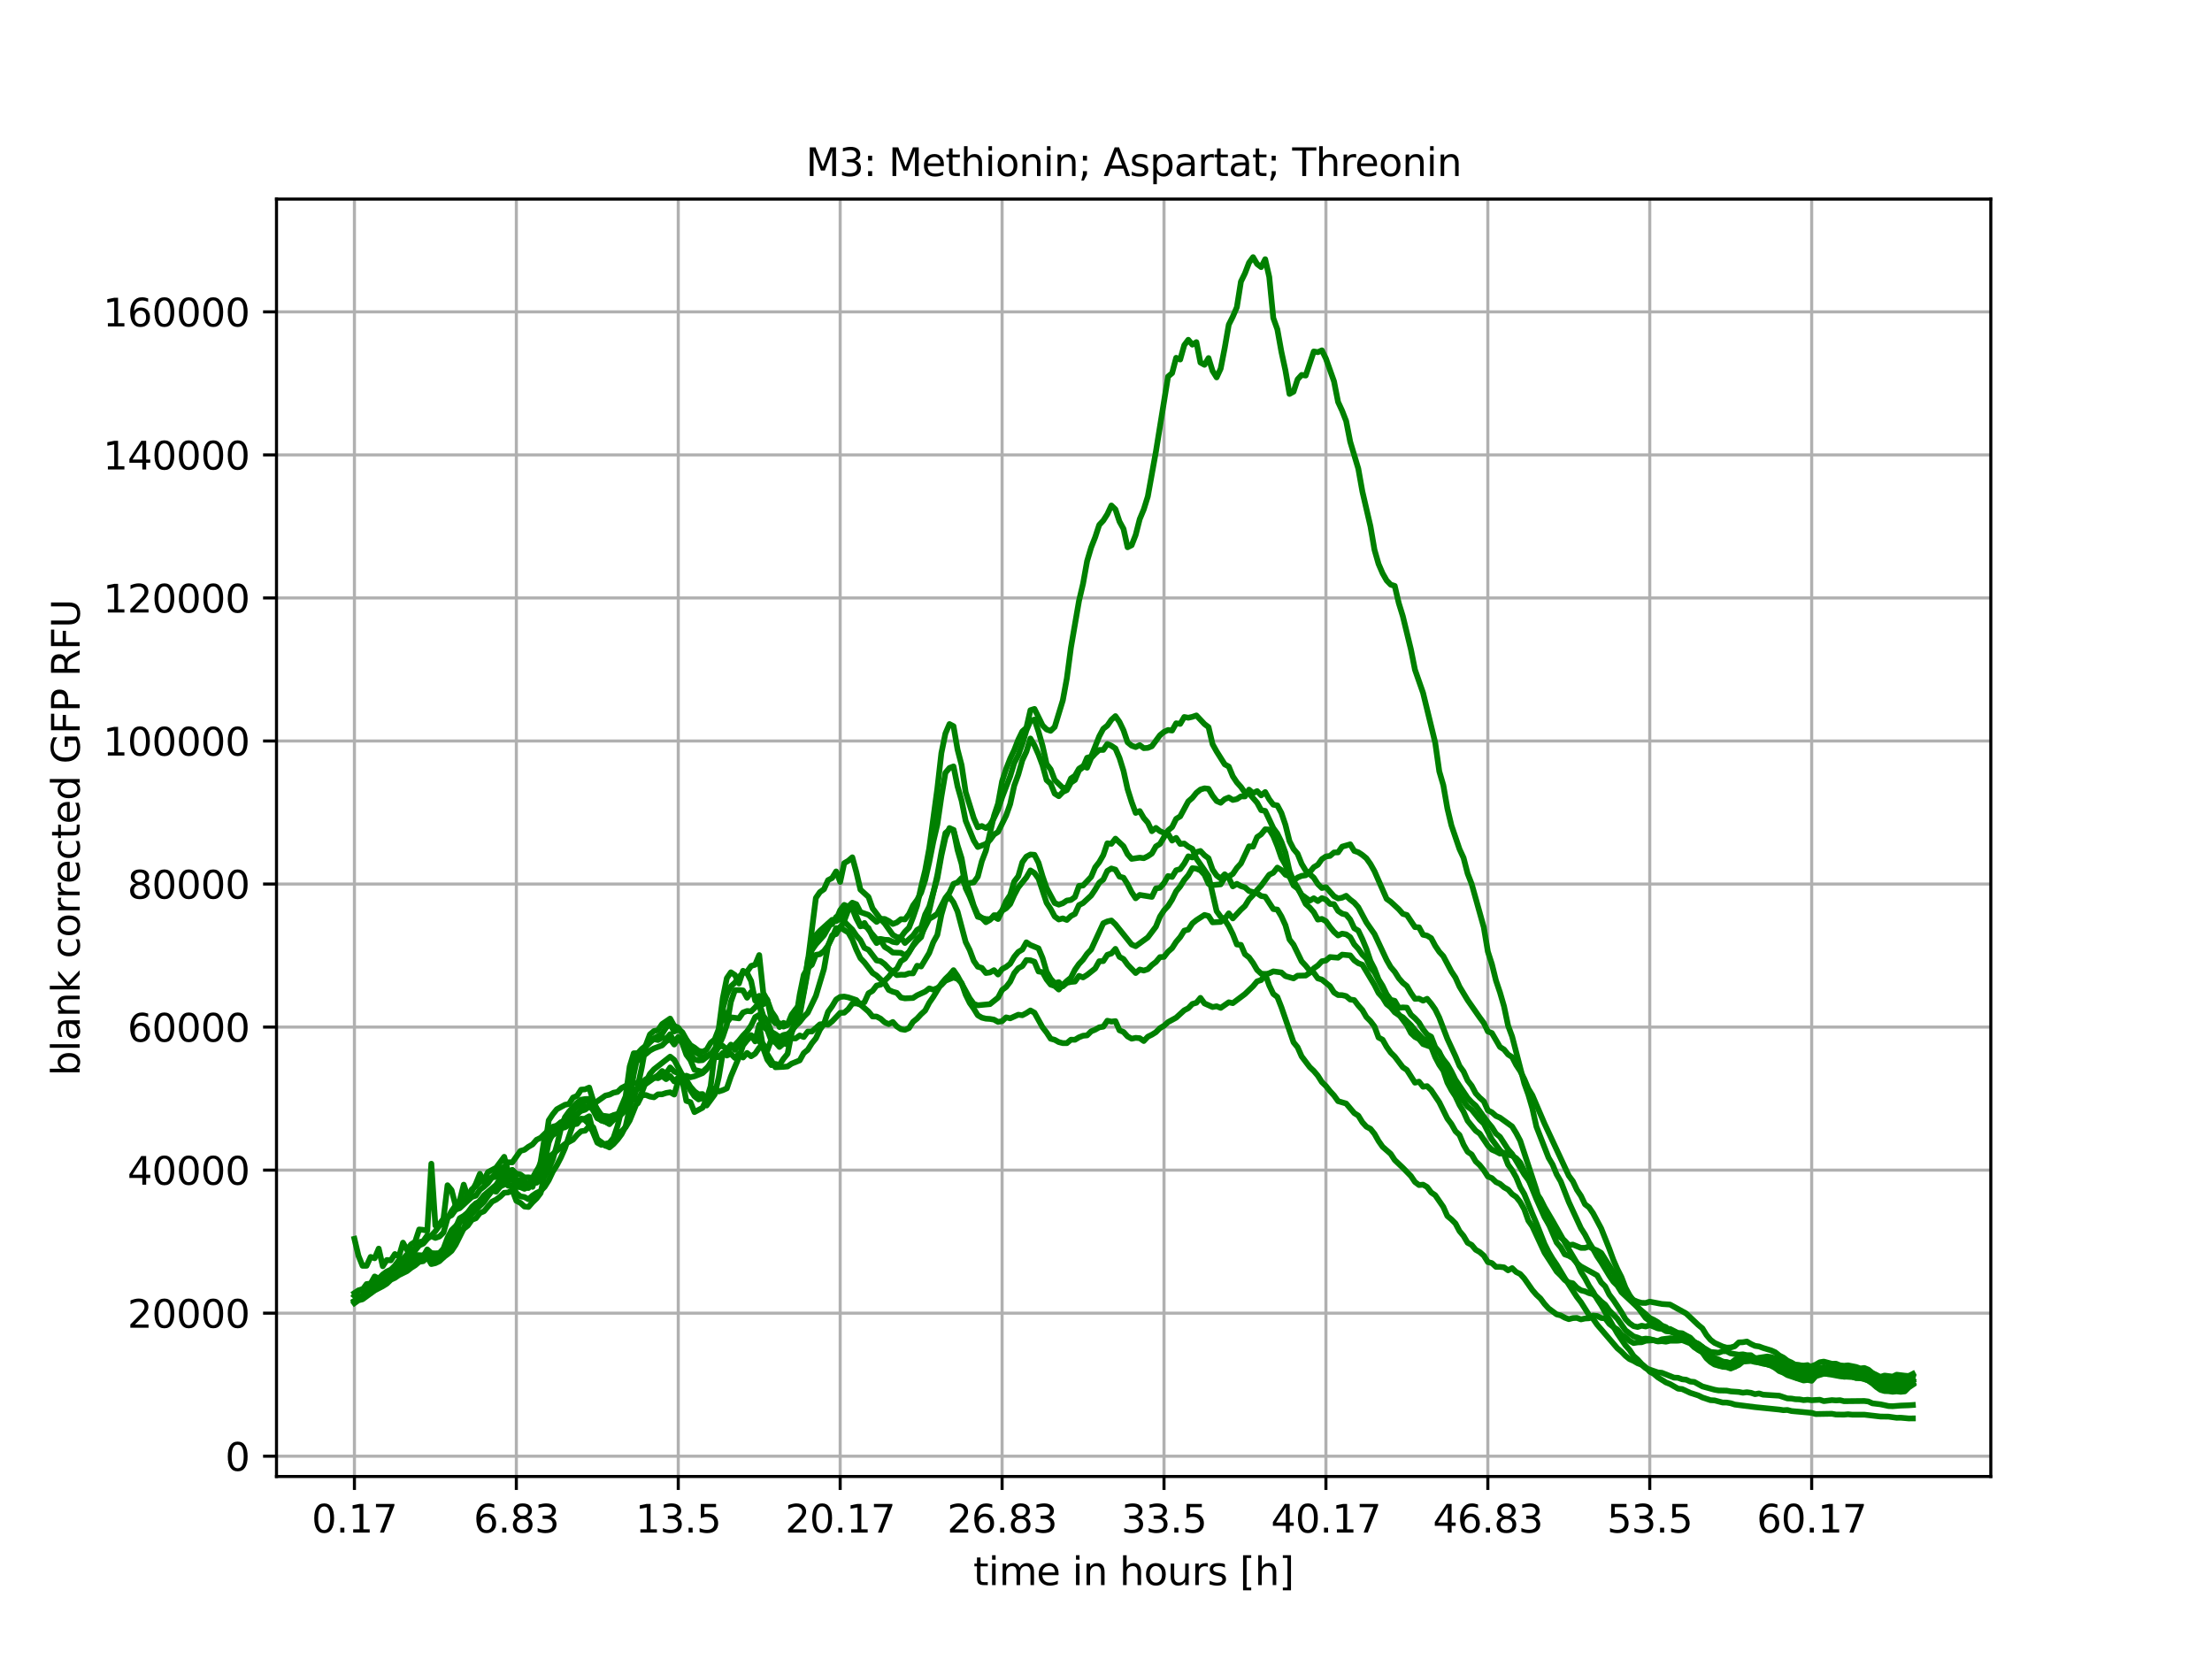 <?xml version="1.0" encoding="utf-8" standalone="no"?>
<!DOCTYPE svg PUBLIC "-//W3C//DTD SVG 1.1//EN"
  "http://www.w3.org/Graphics/SVG/1.1/DTD/svg11.dtd">
<svg xmlns:xlink="http://www.w3.org/1999/xlink" width="576pt" height="432pt" viewBox="0 0 576 432" xmlns="http://www.w3.org/2000/svg" version="1.1">
 <defs>
  <style type="text/css">*{stroke-linejoin: round; stroke-linecap: butt}</style>
 </defs>
 <g id="figure_1">
  <g id="patch_1">
   <path d="M 0 432 
L 576 432 
L 576 0 
L 0 0 
z
" style="fill: #ffffff"/>
  </g>
  <g id="axes_1">
   <g id="patch_2">
    <path d="M 72 384.48 
L 518.4 384.48 
L 518.4 51.84 
L 72 51.84 
z
" style="fill: #ffffff"/>
   </g>
   <g id="matplotlib.axis_1">
    <g id="xtick_1">
     <g id="line2d_1">
      <path d="M 92.291 384.48 
L 92.291 51.84 
" clip-path="url(#p1a9bf1cc79)" style="fill: none; stroke: #b0b0b0; stroke-width: 0.8; stroke-linecap: square"/>
     </g>
     <g id="line2d_2">
      <defs>
       <path id="m389fb6a55a" d="M 0 0 
L 0 3.5 
" style="stroke: #000000; stroke-width: 0.8"/>
      </defs>
      <g>
       <use xlink:href="#m389fb6a55a" x="92.291" y="384.48" style="stroke: #000000; stroke-width: 0.8"/>
      </g>
     </g>
     <g id="text_1">
      <!-- 0.17 -->
      <g transform="translate(81.158 399.078) scale(0.1 -0.1)">
       <defs>
        <path id="DejaVuSans-30" d="M 2034 4250 
Q 1547 4250 1301 3770 
Q 1056 3291 1056 2328 
Q 1056 1369 1301 889 
Q 1547 409 2034 409 
Q 2525 409 2770 889 
Q 3016 1369 3016 2328 
Q 3016 3291 2770 3770 
Q 2525 4250 2034 4250 
z
M 2034 4750 
Q 2819 4750 3233 4129 
Q 3647 3509 3647 2328 
Q 3647 1150 3233 529 
Q 2819 -91 2034 -91 
Q 1250 -91 836 529 
Q 422 1150 422 2328 
Q 422 3509 836 4129 
Q 1250 4750 2034 4750 
z
" transform="scale(0.016)"/>
        <path id="DejaVuSans-2e" d="M 684 794 
L 1344 794 
L 1344 0 
L 684 0 
L 684 794 
z
" transform="scale(0.016)"/>
        <path id="DejaVuSans-31" d="M 794 531 
L 1825 531 
L 1825 4091 
L 703 3866 
L 703 4441 
L 1819 4666 
L 2450 4666 
L 2450 531 
L 3481 531 
L 3481 0 
L 794 0 
L 794 531 
z
" transform="scale(0.016)"/>
        <path id="DejaVuSans-37" d="M 525 4666 
L 3525 4666 
L 3525 4397 
L 1831 0 
L 1172 0 
L 2766 4134 
L 525 4134 
L 525 4666 
z
" transform="scale(0.016)"/>
       </defs>
       <use xlink:href="#DejaVuSans-30"/>
       <use xlink:href="#DejaVuSans-2e" x="63.623"/>
       <use xlink:href="#DejaVuSans-31" x="95.41"/>
       <use xlink:href="#DejaVuSans-37" x="159.033"/>
      </g>
     </g>
    </g>
    <g id="xtick_2">
     <g id="line2d_3">
      <path d="M 134.454 384.48 
L 134.454 51.84 
" clip-path="url(#p1a9bf1cc79)" style="fill: none; stroke: #b0b0b0; stroke-width: 0.8; stroke-linecap: square"/>
     </g>
     <g id="line2d_4">
      <g>
       <use xlink:href="#m389fb6a55a" x="134.454" y="384.48" style="stroke: #000000; stroke-width: 0.8"/>
      </g>
     </g>
     <g id="text_2">
      <!-- 6.83 -->
      <g transform="translate(123.321 399.078) scale(0.1 -0.1)">
       <defs>
        <path id="DejaVuSans-36" d="M 2113 2584 
Q 1688 2584 1439 2293 
Q 1191 2003 1191 1497 
Q 1191 994 1439 701 
Q 1688 409 2113 409 
Q 2538 409 2786 701 
Q 3034 994 3034 1497 
Q 3034 2003 2786 2293 
Q 2538 2584 2113 2584 
z
M 3366 4563 
L 3366 3988 
Q 3128 4100 2886 4159 
Q 2644 4219 2406 4219 
Q 1781 4219 1451 3797 
Q 1122 3375 1075 2522 
Q 1259 2794 1537 2939 
Q 1816 3084 2150 3084 
Q 2853 3084 3261 2657 
Q 3669 2231 3669 1497 
Q 3669 778 3244 343 
Q 2819 -91 2113 -91 
Q 1303 -91 875 529 
Q 447 1150 447 2328 
Q 447 3434 972 4092 
Q 1497 4750 2381 4750 
Q 2619 4750 2861 4703 
Q 3103 4656 3366 4563 
z
" transform="scale(0.016)"/>
        <path id="DejaVuSans-38" d="M 2034 2216 
Q 1584 2216 1326 1975 
Q 1069 1734 1069 1313 
Q 1069 891 1326 650 
Q 1584 409 2034 409 
Q 2484 409 2743 651 
Q 3003 894 3003 1313 
Q 3003 1734 2745 1975 
Q 2488 2216 2034 2216 
z
M 1403 2484 
Q 997 2584 770 2862 
Q 544 3141 544 3541 
Q 544 4100 942 4425 
Q 1341 4750 2034 4750 
Q 2731 4750 3128 4425 
Q 3525 4100 3525 3541 
Q 3525 3141 3298 2862 
Q 3072 2584 2669 2484 
Q 3125 2378 3379 2068 
Q 3634 1759 3634 1313 
Q 3634 634 3220 271 
Q 2806 -91 2034 -91 
Q 1263 -91 848 271 
Q 434 634 434 1313 
Q 434 1759 690 2068 
Q 947 2378 1403 2484 
z
M 1172 3481 
Q 1172 3119 1398 2916 
Q 1625 2713 2034 2713 
Q 2441 2713 2670 2916 
Q 2900 3119 2900 3481 
Q 2900 3844 2670 4047 
Q 2441 4250 2034 4250 
Q 1625 4250 1398 4047 
Q 1172 3844 1172 3481 
z
" transform="scale(0.016)"/>
        <path id="DejaVuSans-33" d="M 2597 2516 
Q 3050 2419 3304 2112 
Q 3559 1806 3559 1356 
Q 3559 666 3084 287 
Q 2609 -91 1734 -91 
Q 1441 -91 1130 -33 
Q 819 25 488 141 
L 488 750 
Q 750 597 1062 519 
Q 1375 441 1716 441 
Q 2309 441 2620 675 
Q 2931 909 2931 1356 
Q 2931 1769 2642 2001 
Q 2353 2234 1838 2234 
L 1294 2234 
L 1294 2753 
L 1863 2753 
Q 2328 2753 2575 2939 
Q 2822 3125 2822 3475 
Q 2822 3834 2567 4026 
Q 2313 4219 1838 4219 
Q 1578 4219 1281 4162 
Q 984 4106 628 3988 
L 628 4550 
Q 988 4650 1302 4700 
Q 1616 4750 1894 4750 
Q 2613 4750 3031 4423 
Q 3450 4097 3450 3541 
Q 3450 3153 3228 2886 
Q 3006 2619 2597 2516 
z
" transform="scale(0.016)"/>
       </defs>
       <use xlink:href="#DejaVuSans-36"/>
       <use xlink:href="#DejaVuSans-2e" x="63.623"/>
       <use xlink:href="#DejaVuSans-38" x="95.41"/>
       <use xlink:href="#DejaVuSans-33" x="159.033"/>
      </g>
     </g>
    </g>
    <g id="xtick_3">
     <g id="line2d_5">
      <path d="M 176.617 384.48 
L 176.617 51.84 
" clip-path="url(#p1a9bf1cc79)" style="fill: none; stroke: #b0b0b0; stroke-width: 0.8; stroke-linecap: square"/>
     </g>
     <g id="line2d_6">
      <g>
       <use xlink:href="#m389fb6a55a" x="176.617" y="384.48" style="stroke: #000000; stroke-width: 0.8"/>
      </g>
     </g>
     <g id="text_3">
      <!-- 13.5 -->
      <g transform="translate(165.484 399.078) scale(0.1 -0.1)">
       <defs>
        <path id="DejaVuSans-35" d="M 691 4666 
L 3169 4666 
L 3169 4134 
L 1269 4134 
L 1269 2991 
Q 1406 3038 1543 3061 
Q 1681 3084 1819 3084 
Q 2600 3084 3056 2656 
Q 3513 2228 3513 1497 
Q 3513 744 3044 326 
Q 2575 -91 1722 -91 
Q 1428 -91 1123 -41 
Q 819 9 494 109 
L 494 744 
Q 775 591 1075 516 
Q 1375 441 1709 441 
Q 2250 441 2565 725 
Q 2881 1009 2881 1497 
Q 2881 1984 2565 2268 
Q 2250 2553 1709 2553 
Q 1456 2553 1204 2497 
Q 953 2441 691 2322 
L 691 4666 
z
" transform="scale(0.016)"/>
       </defs>
       <use xlink:href="#DejaVuSans-31"/>
       <use xlink:href="#DejaVuSans-33" x="63.623"/>
       <use xlink:href="#DejaVuSans-2e" x="127.246"/>
       <use xlink:href="#DejaVuSans-35" x="159.033"/>
      </g>
     </g>
    </g>
    <g id="xtick_4">
     <g id="line2d_7">
      <path d="M 218.78 384.48 
L 218.78 51.84 
" clip-path="url(#p1a9bf1cc79)" style="fill: none; stroke: #b0b0b0; stroke-width: 0.8; stroke-linecap: square"/>
     </g>
     <g id="line2d_8">
      <g>
       <use xlink:href="#m389fb6a55a" x="218.78" y="384.48" style="stroke: #000000; stroke-width: 0.8"/>
      </g>
     </g>
     <g id="text_4">
      <!-- 20.17 -->
      <g transform="translate(204.466 399.078) scale(0.1 -0.1)">
       <defs>
        <path id="DejaVuSans-32" d="M 1228 531 
L 3431 531 
L 3431 0 
L 469 0 
L 469 531 
Q 828 903 1448 1529 
Q 2069 2156 2228 2338 
Q 2531 2678 2651 2914 
Q 2772 3150 2772 3378 
Q 2772 3750 2511 3984 
Q 2250 4219 1831 4219 
Q 1534 4219 1204 4116 
Q 875 4013 500 3803 
L 500 4441 
Q 881 4594 1212 4672 
Q 1544 4750 1819 4750 
Q 2544 4750 2975 4387 
Q 3406 4025 3406 3419 
Q 3406 3131 3298 2873 
Q 3191 2616 2906 2266 
Q 2828 2175 2409 1742 
Q 1991 1309 1228 531 
z
" transform="scale(0.016)"/>
       </defs>
       <use xlink:href="#DejaVuSans-32"/>
       <use xlink:href="#DejaVuSans-30" x="63.623"/>
       <use xlink:href="#DejaVuSans-2e" x="127.246"/>
       <use xlink:href="#DejaVuSans-31" x="159.033"/>
       <use xlink:href="#DejaVuSans-37" x="222.656"/>
      </g>
     </g>
    </g>
    <g id="xtick_5">
     <g id="line2d_9">
      <path d="M 260.943 384.48 
L 260.943 51.84 
" clip-path="url(#p1a9bf1cc79)" style="fill: none; stroke: #b0b0b0; stroke-width: 0.8; stroke-linecap: square"/>
     </g>
     <g id="line2d_10">
      <g>
       <use xlink:href="#m389fb6a55a" x="260.943" y="384.48" style="stroke: #000000; stroke-width: 0.8"/>
      </g>
     </g>
     <g id="text_5">
      <!-- 26.83 -->
      <g transform="translate(246.629 399.078) scale(0.1 -0.1)">
       <use xlink:href="#DejaVuSans-32"/>
       <use xlink:href="#DejaVuSans-36" x="63.623"/>
       <use xlink:href="#DejaVuSans-2e" x="127.246"/>
       <use xlink:href="#DejaVuSans-38" x="159.033"/>
       <use xlink:href="#DejaVuSans-33" x="222.656"/>
      </g>
     </g>
    </g>
    <g id="xtick_6">
     <g id="line2d_11">
      <path d="M 303.106 384.48 
L 303.106 51.84 
" clip-path="url(#p1a9bf1cc79)" style="fill: none; stroke: #b0b0b0; stroke-width: 0.8; stroke-linecap: square"/>
     </g>
     <g id="line2d_12">
      <g>
       <use xlink:href="#m389fb6a55a" x="303.106" y="384.48" style="stroke: #000000; stroke-width: 0.8"/>
      </g>
     </g>
     <g id="text_6">
      <!-- 33.5 -->
      <g transform="translate(291.973 399.078) scale(0.1 -0.1)">
       <use xlink:href="#DejaVuSans-33"/>
       <use xlink:href="#DejaVuSans-33" x="63.623"/>
       <use xlink:href="#DejaVuSans-2e" x="127.246"/>
       <use xlink:href="#DejaVuSans-35" x="159.033"/>
      </g>
     </g>
    </g>
    <g id="xtick_7">
     <g id="line2d_13">
      <path d="M 345.268 384.48 
L 345.268 51.84 
" clip-path="url(#p1a9bf1cc79)" style="fill: none; stroke: #b0b0b0; stroke-width: 0.8; stroke-linecap: square"/>
     </g>
     <g id="line2d_14">
      <g>
       <use xlink:href="#m389fb6a55a" x="345.268" y="384.48" style="stroke: #000000; stroke-width: 0.8"/>
      </g>
     </g>
     <g id="text_7">
      <!-- 40.17 -->
      <g transform="translate(330.954 399.078) scale(0.1 -0.1)">
       <defs>
        <path id="DejaVuSans-34" d="M 2419 4116 
L 825 1625 
L 2419 1625 
L 2419 4116 
z
M 2253 4666 
L 3047 4666 
L 3047 1625 
L 3713 1625 
L 3713 1100 
L 3047 1100 
L 3047 0 
L 2419 0 
L 2419 1100 
L 313 1100 
L 313 1709 
L 2253 4666 
z
" transform="scale(0.016)"/>
       </defs>
       <use xlink:href="#DejaVuSans-34"/>
       <use xlink:href="#DejaVuSans-30" x="63.623"/>
       <use xlink:href="#DejaVuSans-2e" x="127.246"/>
       <use xlink:href="#DejaVuSans-31" x="159.033"/>
       <use xlink:href="#DejaVuSans-37" x="222.656"/>
      </g>
     </g>
    </g>
    <g id="xtick_8">
     <g id="line2d_15">
      <path d="M 387.431 384.48 
L 387.431 51.84 
" clip-path="url(#p1a9bf1cc79)" style="fill: none; stroke: #b0b0b0; stroke-width: 0.8; stroke-linecap: square"/>
     </g>
     <g id="line2d_16">
      <g>
       <use xlink:href="#m389fb6a55a" x="387.431" y="384.48" style="stroke: #000000; stroke-width: 0.8"/>
      </g>
     </g>
     <g id="text_8">
      <!-- 46.83 -->
      <g transform="translate(373.117 399.078) scale(0.1 -0.1)">
       <use xlink:href="#DejaVuSans-34"/>
       <use xlink:href="#DejaVuSans-36" x="63.623"/>
       <use xlink:href="#DejaVuSans-2e" x="127.246"/>
       <use xlink:href="#DejaVuSans-38" x="159.033"/>
       <use xlink:href="#DejaVuSans-33" x="222.656"/>
      </g>
     </g>
    </g>
    <g id="xtick_9">
     <g id="line2d_17">
      <path d="M 429.594 384.48 
L 429.594 51.84 
" clip-path="url(#p1a9bf1cc79)" style="fill: none; stroke: #b0b0b0; stroke-width: 0.8; stroke-linecap: square"/>
     </g>
     <g id="line2d_18">
      <g>
       <use xlink:href="#m389fb6a55a" x="429.594" y="384.48" style="stroke: #000000; stroke-width: 0.8"/>
      </g>
     </g>
     <g id="text_9">
      <!-- 53.5 -->
      <g transform="translate(418.462 399.078) scale(0.1 -0.1)">
       <use xlink:href="#DejaVuSans-35"/>
       <use xlink:href="#DejaVuSans-33" x="63.623"/>
       <use xlink:href="#DejaVuSans-2e" x="127.246"/>
       <use xlink:href="#DejaVuSans-35" x="159.033"/>
      </g>
     </g>
    </g>
    <g id="xtick_10">
     <g id="line2d_19">
      <path d="M 471.757 384.48 
L 471.757 51.84 
" clip-path="url(#p1a9bf1cc79)" style="fill: none; stroke: #b0b0b0; stroke-width: 0.8; stroke-linecap: square"/>
     </g>
     <g id="line2d_20">
      <g>
       <use xlink:href="#m389fb6a55a" x="471.757" y="384.48" style="stroke: #000000; stroke-width: 0.8"/>
      </g>
     </g>
     <g id="text_10">
      <!-- 60.17 -->
      <g transform="translate(457.443 399.078) scale(0.1 -0.1)">
       <use xlink:href="#DejaVuSans-36"/>
       <use xlink:href="#DejaVuSans-30" x="63.623"/>
       <use xlink:href="#DejaVuSans-2e" x="127.246"/>
       <use xlink:href="#DejaVuSans-31" x="159.033"/>
       <use xlink:href="#DejaVuSans-37" x="222.656"/>
      </g>
     </g>
    </g>
    <g id="text_11">
     <!-- time in hours [h] -->
     <g transform="translate(253.452 412.757) scale(0.1 -0.1)">
      <defs>
       <path id="DejaVuSans-74" d="M 1172 4494 
L 1172 3500 
L 2356 3500 
L 2356 3053 
L 1172 3053 
L 1172 1153 
Q 1172 725 1289 603 
Q 1406 481 1766 481 
L 2356 481 
L 2356 0 
L 1766 0 
Q 1100 0 847 248 
Q 594 497 594 1153 
L 594 3053 
L 172 3053 
L 172 3500 
L 594 3500 
L 594 4494 
L 1172 4494 
z
" transform="scale(0.016)"/>
       <path id="DejaVuSans-69" d="M 603 3500 
L 1178 3500 
L 1178 0 
L 603 0 
L 603 3500 
z
M 603 4863 
L 1178 4863 
L 1178 4134 
L 603 4134 
L 603 4863 
z
" transform="scale(0.016)"/>
       <path id="DejaVuSans-6d" d="M 3328 2828 
Q 3544 3216 3844 3400 
Q 4144 3584 4550 3584 
Q 5097 3584 5394 3201 
Q 5691 2819 5691 2113 
L 5691 0 
L 5113 0 
L 5113 2094 
Q 5113 2597 4934 2840 
Q 4756 3084 4391 3084 
Q 3944 3084 3684 2787 
Q 3425 2491 3425 1978 
L 3425 0 
L 2847 0 
L 2847 2094 
Q 2847 2600 2669 2842 
Q 2491 3084 2119 3084 
Q 1678 3084 1418 2786 
Q 1159 2488 1159 1978 
L 1159 0 
L 581 0 
L 581 3500 
L 1159 3500 
L 1159 2956 
Q 1356 3278 1631 3431 
Q 1906 3584 2284 3584 
Q 2666 3584 2933 3390 
Q 3200 3197 3328 2828 
z
" transform="scale(0.016)"/>
       <path id="DejaVuSans-65" d="M 3597 1894 
L 3597 1613 
L 953 1613 
Q 991 1019 1311 708 
Q 1631 397 2203 397 
Q 2534 397 2845 478 
Q 3156 559 3463 722 
L 3463 178 
Q 3153 47 2828 -22 
Q 2503 -91 2169 -91 
Q 1331 -91 842 396 
Q 353 884 353 1716 
Q 353 2575 817 3079 
Q 1281 3584 2069 3584 
Q 2775 3584 3186 3129 
Q 3597 2675 3597 1894 
z
M 3022 2063 
Q 3016 2534 2758 2815 
Q 2500 3097 2075 3097 
Q 1594 3097 1305 2825 
Q 1016 2553 972 2059 
L 3022 2063 
z
" transform="scale(0.016)"/>
       <path id="DejaVuSans-20" transform="scale(0.016)"/>
       <path id="DejaVuSans-6e" d="M 3513 2113 
L 3513 0 
L 2938 0 
L 2938 2094 
Q 2938 2591 2744 2837 
Q 2550 3084 2163 3084 
Q 1697 3084 1428 2787 
Q 1159 2491 1159 1978 
L 1159 0 
L 581 0 
L 581 3500 
L 1159 3500 
L 1159 2956 
Q 1366 3272 1645 3428 
Q 1925 3584 2291 3584 
Q 2894 3584 3203 3211 
Q 3513 2838 3513 2113 
z
" transform="scale(0.016)"/>
       <path id="DejaVuSans-68" d="M 3513 2113 
L 3513 0 
L 2938 0 
L 2938 2094 
Q 2938 2591 2744 2837 
Q 2550 3084 2163 3084 
Q 1697 3084 1428 2787 
Q 1159 2491 1159 1978 
L 1159 0 
L 581 0 
L 581 4863 
L 1159 4863 
L 1159 2956 
Q 1366 3272 1645 3428 
Q 1925 3584 2291 3584 
Q 2894 3584 3203 3211 
Q 3513 2838 3513 2113 
z
" transform="scale(0.016)"/>
       <path id="DejaVuSans-6f" d="M 1959 3097 
Q 1497 3097 1228 2736 
Q 959 2375 959 1747 
Q 959 1119 1226 758 
Q 1494 397 1959 397 
Q 2419 397 2687 759 
Q 2956 1122 2956 1747 
Q 2956 2369 2687 2733 
Q 2419 3097 1959 3097 
z
M 1959 3584 
Q 2709 3584 3137 3096 
Q 3566 2609 3566 1747 
Q 3566 888 3137 398 
Q 2709 -91 1959 -91 
Q 1206 -91 779 398 
Q 353 888 353 1747 
Q 353 2609 779 3096 
Q 1206 3584 1959 3584 
z
" transform="scale(0.016)"/>
       <path id="DejaVuSans-75" d="M 544 1381 
L 544 3500 
L 1119 3500 
L 1119 1403 
Q 1119 906 1312 657 
Q 1506 409 1894 409 
Q 2359 409 2629 706 
Q 2900 1003 2900 1516 
L 2900 3500 
L 3475 3500 
L 3475 0 
L 2900 0 
L 2900 538 
Q 2691 219 2414 64 
Q 2138 -91 1772 -91 
Q 1169 -91 856 284 
Q 544 659 544 1381 
z
M 1991 3584 
L 1991 3584 
z
" transform="scale(0.016)"/>
       <path id="DejaVuSans-72" d="M 2631 2963 
Q 2534 3019 2420 3045 
Q 2306 3072 2169 3072 
Q 1681 3072 1420 2755 
Q 1159 2438 1159 1844 
L 1159 0 
L 581 0 
L 581 3500 
L 1159 3500 
L 1159 2956 
Q 1341 3275 1631 3429 
Q 1922 3584 2338 3584 
Q 2397 3584 2469 3576 
Q 2541 3569 2628 3553 
L 2631 2963 
z
" transform="scale(0.016)"/>
       <path id="DejaVuSans-73" d="M 2834 3397 
L 2834 2853 
Q 2591 2978 2328 3040 
Q 2066 3103 1784 3103 
Q 1356 3103 1142 2972 
Q 928 2841 928 2578 
Q 928 2378 1081 2264 
Q 1234 2150 1697 2047 
L 1894 2003 
Q 2506 1872 2764 1633 
Q 3022 1394 3022 966 
Q 3022 478 2636 193 
Q 2250 -91 1575 -91 
Q 1294 -91 989 -36 
Q 684 19 347 128 
L 347 722 
Q 666 556 975 473 
Q 1284 391 1588 391 
Q 1994 391 2212 530 
Q 2431 669 2431 922 
Q 2431 1156 2273 1281 
Q 2116 1406 1581 1522 
L 1381 1569 
Q 847 1681 609 1914 
Q 372 2147 372 2553 
Q 372 3047 722 3315 
Q 1072 3584 1716 3584 
Q 2034 3584 2315 3537 
Q 2597 3491 2834 3397 
z
" transform="scale(0.016)"/>
       <path id="DejaVuSans-5b" d="M 550 4863 
L 1875 4863 
L 1875 4416 
L 1125 4416 
L 1125 -397 
L 1875 -397 
L 1875 -844 
L 550 -844 
L 550 4863 
z
" transform="scale(0.016)"/>
       <path id="DejaVuSans-5d" d="M 1947 4863 
L 1947 -844 
L 622 -844 
L 622 -397 
L 1369 -397 
L 1369 4416 
L 622 4416 
L 622 4863 
L 1947 4863 
z
" transform="scale(0.016)"/>
      </defs>
      <use xlink:href="#DejaVuSans-74"/>
      <use xlink:href="#DejaVuSans-69" x="39.209"/>
      <use xlink:href="#DejaVuSans-6d" x="66.992"/>
      <use xlink:href="#DejaVuSans-65" x="164.404"/>
      <use xlink:href="#DejaVuSans-20" x="225.928"/>
      <use xlink:href="#DejaVuSans-69" x="257.715"/>
      <use xlink:href="#DejaVuSans-6e" x="285.498"/>
      <use xlink:href="#DejaVuSans-20" x="348.877"/>
      <use xlink:href="#DejaVuSans-68" x="380.664"/>
      <use xlink:href="#DejaVuSans-6f" x="444.043"/>
      <use xlink:href="#DejaVuSans-75" x="505.225"/>
      <use xlink:href="#DejaVuSans-72" x="568.604"/>
      <use xlink:href="#DejaVuSans-73" x="609.717"/>
      <use xlink:href="#DejaVuSans-20" x="661.816"/>
      <use xlink:href="#DejaVuSans-5b" x="693.604"/>
      <use xlink:href="#DejaVuSans-68" x="732.617"/>
      <use xlink:href="#DejaVuSans-5d" x="795.996"/>
     </g>
    </g>
   </g>
   <g id="matplotlib.axis_2">
    <g id="ytick_1">
     <g id="line2d_21">
      <path d="M 72 379.188 
L 518.4 379.188 
" clip-path="url(#p1a9bf1cc79)" style="fill: none; stroke: #b0b0b0; stroke-width: 0.8; stroke-linecap: square"/>
     </g>
     <g id="line2d_22">
      <defs>
       <path id="m7cc79f365a" d="M 0 0 
L -3.5 0 
" style="stroke: #000000; stroke-width: 0.8"/>
      </defs>
      <g>
       <use xlink:href="#m7cc79f365a" x="72" y="379.188" style="stroke: #000000; stroke-width: 0.8"/>
      </g>
     </g>
     <g id="text_12">
      <!-- 0 -->
      <g transform="translate(58.638 382.988) scale(0.1 -0.1)">
       <use xlink:href="#DejaVuSans-30"/>
      </g>
     </g>
    </g>
    <g id="ytick_2">
     <g id="line2d_23">
      <path d="M 72 341.941 
L 518.4 341.941 
" clip-path="url(#p1a9bf1cc79)" style="fill: none; stroke: #b0b0b0; stroke-width: 0.8; stroke-linecap: square"/>
     </g>
     <g id="line2d_24">
      <g>
       <use xlink:href="#m7cc79f365a" x="72" y="341.941" style="stroke: #000000; stroke-width: 0.8"/>
      </g>
     </g>
     <g id="text_13">
      <!-- 20000 -->
      <g transform="translate(33.188 345.74) scale(0.1 -0.1)">
       <use xlink:href="#DejaVuSans-32"/>
       <use xlink:href="#DejaVuSans-30" x="63.623"/>
       <use xlink:href="#DejaVuSans-30" x="127.246"/>
       <use xlink:href="#DejaVuSans-30" x="190.869"/>
       <use xlink:href="#DejaVuSans-30" x="254.492"/>
      </g>
     </g>
    </g>
    <g id="ytick_3">
     <g id="line2d_25">
      <path d="M 72 304.694 
L 518.4 304.694 
" clip-path="url(#p1a9bf1cc79)" style="fill: none; stroke: #b0b0b0; stroke-width: 0.8; stroke-linecap: square"/>
     </g>
     <g id="line2d_26">
      <g>
       <use xlink:href="#m7cc79f365a" x="72" y="304.694" style="stroke: #000000; stroke-width: 0.8"/>
      </g>
     </g>
     <g id="text_14">
      <!-- 40000 -->
      <g transform="translate(33.188 308.493) scale(0.1 -0.1)">
       <use xlink:href="#DejaVuSans-34"/>
       <use xlink:href="#DejaVuSans-30" x="63.623"/>
       <use xlink:href="#DejaVuSans-30" x="127.246"/>
       <use xlink:href="#DejaVuSans-30" x="190.869"/>
       <use xlink:href="#DejaVuSans-30" x="254.492"/>
      </g>
     </g>
    </g>
    <g id="ytick_4">
     <g id="line2d_27">
      <path d="M 72 267.446 
L 518.4 267.446 
" clip-path="url(#p1a9bf1cc79)" style="fill: none; stroke: #b0b0b0; stroke-width: 0.8; stroke-linecap: square"/>
     </g>
     <g id="line2d_28">
      <g>
       <use xlink:href="#m7cc79f365a" x="72" y="267.446" style="stroke: #000000; stroke-width: 0.8"/>
      </g>
     </g>
     <g id="text_15">
      <!-- 60000 -->
      <g transform="translate(33.188 271.245) scale(0.1 -0.1)">
       <use xlink:href="#DejaVuSans-36"/>
       <use xlink:href="#DejaVuSans-30" x="63.623"/>
       <use xlink:href="#DejaVuSans-30" x="127.246"/>
       <use xlink:href="#DejaVuSans-30" x="190.869"/>
       <use xlink:href="#DejaVuSans-30" x="254.492"/>
      </g>
     </g>
    </g>
    <g id="ytick_5">
     <g id="line2d_29">
      <path d="M 72 230.199 
L 518.4 230.199 
" clip-path="url(#p1a9bf1cc79)" style="fill: none; stroke: #b0b0b0; stroke-width: 0.8; stroke-linecap: square"/>
     </g>
     <g id="line2d_30">
      <g>
       <use xlink:href="#m7cc79f365a" x="72" y="230.199" style="stroke: #000000; stroke-width: 0.8"/>
      </g>
     </g>
     <g id="text_16">
      <!-- 80000 -->
      <g transform="translate(33.188 233.998) scale(0.1 -0.1)">
       <use xlink:href="#DejaVuSans-38"/>
       <use xlink:href="#DejaVuSans-30" x="63.623"/>
       <use xlink:href="#DejaVuSans-30" x="127.246"/>
       <use xlink:href="#DejaVuSans-30" x="190.869"/>
       <use xlink:href="#DejaVuSans-30" x="254.492"/>
      </g>
     </g>
    </g>
    <g id="ytick_6">
     <g id="line2d_31">
      <path d="M 72 192.952 
L 518.4 192.952 
" clip-path="url(#p1a9bf1cc79)" style="fill: none; stroke: #b0b0b0; stroke-width: 0.8; stroke-linecap: square"/>
     </g>
     <g id="line2d_32">
      <g>
       <use xlink:href="#m7cc79f365a" x="72" y="192.952" style="stroke: #000000; stroke-width: 0.8"/>
      </g>
     </g>
     <g id="text_17">
      <!-- 100000 -->
      <g transform="translate(26.825 196.751) scale(0.1 -0.1)">
       <use xlink:href="#DejaVuSans-31"/>
       <use xlink:href="#DejaVuSans-30" x="63.623"/>
       <use xlink:href="#DejaVuSans-30" x="127.246"/>
       <use xlink:href="#DejaVuSans-30" x="190.869"/>
       <use xlink:href="#DejaVuSans-30" x="254.492"/>
       <use xlink:href="#DejaVuSans-30" x="318.115"/>
      </g>
     </g>
    </g>
    <g id="ytick_7">
     <g id="line2d_33">
      <path d="M 72 155.704 
L 518.4 155.704 
" clip-path="url(#p1a9bf1cc79)" style="fill: none; stroke: #b0b0b0; stroke-width: 0.8; stroke-linecap: square"/>
     </g>
     <g id="line2d_34">
      <g>
       <use xlink:href="#m7cc79f365a" x="72" y="155.704" style="stroke: #000000; stroke-width: 0.8"/>
      </g>
     </g>
     <g id="text_18">
      <!-- 120000 -->
      <g transform="translate(26.825 159.503) scale(0.1 -0.1)">
       <use xlink:href="#DejaVuSans-31"/>
       <use xlink:href="#DejaVuSans-32" x="63.623"/>
       <use xlink:href="#DejaVuSans-30" x="127.246"/>
       <use xlink:href="#DejaVuSans-30" x="190.869"/>
       <use xlink:href="#DejaVuSans-30" x="254.492"/>
       <use xlink:href="#DejaVuSans-30" x="318.115"/>
      </g>
     </g>
    </g>
    <g id="ytick_8">
     <g id="line2d_35">
      <path d="M 72 118.457 
L 518.4 118.457 
" clip-path="url(#p1a9bf1cc79)" style="fill: none; stroke: #b0b0b0; stroke-width: 0.8; stroke-linecap: square"/>
     </g>
     <g id="line2d_36">
      <g>
       <use xlink:href="#m7cc79f365a" x="72" y="118.457" style="stroke: #000000; stroke-width: 0.8"/>
      </g>
     </g>
     <g id="text_19">
      <!-- 140000 -->
      <g transform="translate(26.825 122.256) scale(0.1 -0.1)">
       <use xlink:href="#DejaVuSans-31"/>
       <use xlink:href="#DejaVuSans-34" x="63.623"/>
       <use xlink:href="#DejaVuSans-30" x="127.246"/>
       <use xlink:href="#DejaVuSans-30" x="190.869"/>
       <use xlink:href="#DejaVuSans-30" x="254.492"/>
       <use xlink:href="#DejaVuSans-30" x="318.115"/>
      </g>
     </g>
    </g>
    <g id="ytick_9">
     <g id="line2d_37">
      <path d="M 72 81.21 
L 518.4 81.21 
" clip-path="url(#p1a9bf1cc79)" style="fill: none; stroke: #b0b0b0; stroke-width: 0.8; stroke-linecap: square"/>
     </g>
     <g id="line2d_38">
      <g>
       <use xlink:href="#m7cc79f365a" x="72" y="81.21" style="stroke: #000000; stroke-width: 0.8"/>
      </g>
     </g>
     <g id="text_20">
      <!-- 160000 -->
      <g transform="translate(26.825 85.009) scale(0.1 -0.1)">
       <use xlink:href="#DejaVuSans-31"/>
       <use xlink:href="#DejaVuSans-36" x="63.623"/>
       <use xlink:href="#DejaVuSans-30" x="127.246"/>
       <use xlink:href="#DejaVuSans-30" x="190.869"/>
       <use xlink:href="#DejaVuSans-30" x="254.492"/>
       <use xlink:href="#DejaVuSans-30" x="318.115"/>
      </g>
     </g>
    </g>
    <g id="text_21">
     <!-- blank corrected GFP RFU -->
     <g transform="translate(20.745 280.149) rotate(-90) scale(0.1 -0.1)">
      <defs>
       <path id="DejaVuSans-62" d="M 3116 1747 
Q 3116 2381 2855 2742 
Q 2594 3103 2138 3103 
Q 1681 3103 1420 2742 
Q 1159 2381 1159 1747 
Q 1159 1113 1420 752 
Q 1681 391 2138 391 
Q 2594 391 2855 752 
Q 3116 1113 3116 1747 
z
M 1159 2969 
Q 1341 3281 1617 3432 
Q 1894 3584 2278 3584 
Q 2916 3584 3314 3078 
Q 3713 2572 3713 1747 
Q 3713 922 3314 415 
Q 2916 -91 2278 -91 
Q 1894 -91 1617 61 
Q 1341 213 1159 525 
L 1159 0 
L 581 0 
L 581 4863 
L 1159 4863 
L 1159 2969 
z
" transform="scale(0.016)"/>
       <path id="DejaVuSans-6c" d="M 603 4863 
L 1178 4863 
L 1178 0 
L 603 0 
L 603 4863 
z
" transform="scale(0.016)"/>
       <path id="DejaVuSans-61" d="M 2194 1759 
Q 1497 1759 1228 1600 
Q 959 1441 959 1056 
Q 959 750 1161 570 
Q 1363 391 1709 391 
Q 2188 391 2477 730 
Q 2766 1069 2766 1631 
L 2766 1759 
L 2194 1759 
z
M 3341 1997 
L 3341 0 
L 2766 0 
L 2766 531 
Q 2569 213 2275 61 
Q 1981 -91 1556 -91 
Q 1019 -91 701 211 
Q 384 513 384 1019 
Q 384 1609 779 1909 
Q 1175 2209 1959 2209 
L 2766 2209 
L 2766 2266 
Q 2766 2663 2505 2880 
Q 2244 3097 1772 3097 
Q 1472 3097 1187 3025 
Q 903 2953 641 2809 
L 641 3341 
Q 956 3463 1253 3523 
Q 1550 3584 1831 3584 
Q 2591 3584 2966 3190 
Q 3341 2797 3341 1997 
z
" transform="scale(0.016)"/>
       <path id="DejaVuSans-6b" d="M 581 4863 
L 1159 4863 
L 1159 1991 
L 2875 3500 
L 3609 3500 
L 1753 1863 
L 3688 0 
L 2938 0 
L 1159 1709 
L 1159 0 
L 581 0 
L 581 4863 
z
" transform="scale(0.016)"/>
       <path id="DejaVuSans-63" d="M 3122 3366 
L 3122 2828 
Q 2878 2963 2633 3030 
Q 2388 3097 2138 3097 
Q 1578 3097 1268 2742 
Q 959 2388 959 1747 
Q 959 1106 1268 751 
Q 1578 397 2138 397 
Q 2388 397 2633 464 
Q 2878 531 3122 666 
L 3122 134 
Q 2881 22 2623 -34 
Q 2366 -91 2075 -91 
Q 1284 -91 818 406 
Q 353 903 353 1747 
Q 353 2603 823 3093 
Q 1294 3584 2113 3584 
Q 2378 3584 2631 3529 
Q 2884 3475 3122 3366 
z
" transform="scale(0.016)"/>
       <path id="DejaVuSans-64" d="M 2906 2969 
L 2906 4863 
L 3481 4863 
L 3481 0 
L 2906 0 
L 2906 525 
Q 2725 213 2448 61 
Q 2172 -91 1784 -91 
Q 1150 -91 751 415 
Q 353 922 353 1747 
Q 353 2572 751 3078 
Q 1150 3584 1784 3584 
Q 2172 3584 2448 3432 
Q 2725 3281 2906 2969 
z
M 947 1747 
Q 947 1113 1208 752 
Q 1469 391 1925 391 
Q 2381 391 2643 752 
Q 2906 1113 2906 1747 
Q 2906 2381 2643 2742 
Q 2381 3103 1925 3103 
Q 1469 3103 1208 2742 
Q 947 2381 947 1747 
z
" transform="scale(0.016)"/>
       <path id="DejaVuSans-47" d="M 3809 666 
L 3809 1919 
L 2778 1919 
L 2778 2438 
L 4434 2438 
L 4434 434 
Q 4069 175 3628 42 
Q 3188 -91 2688 -91 
Q 1594 -91 976 548 
Q 359 1188 359 2328 
Q 359 3472 976 4111 
Q 1594 4750 2688 4750 
Q 3144 4750 3555 4637 
Q 3966 4525 4313 4306 
L 4313 3634 
Q 3963 3931 3569 4081 
Q 3175 4231 2741 4231 
Q 1884 4231 1454 3753 
Q 1025 3275 1025 2328 
Q 1025 1384 1454 906 
Q 1884 428 2741 428 
Q 3075 428 3337 486 
Q 3600 544 3809 666 
z
" transform="scale(0.016)"/>
       <path id="DejaVuSans-46" d="M 628 4666 
L 3309 4666 
L 3309 4134 
L 1259 4134 
L 1259 2759 
L 3109 2759 
L 3109 2228 
L 1259 2228 
L 1259 0 
L 628 0 
L 628 4666 
z
" transform="scale(0.016)"/>
       <path id="DejaVuSans-50" d="M 1259 4147 
L 1259 2394 
L 2053 2394 
Q 2494 2394 2734 2622 
Q 2975 2850 2975 3272 
Q 2975 3691 2734 3919 
Q 2494 4147 2053 4147 
L 1259 4147 
z
M 628 4666 
L 2053 4666 
Q 2838 4666 3239 4311 
Q 3641 3956 3641 3272 
Q 3641 2581 3239 2228 
Q 2838 1875 2053 1875 
L 1259 1875 
L 1259 0 
L 628 0 
L 628 4666 
z
" transform="scale(0.016)"/>
       <path id="DejaVuSans-52" d="M 2841 2188 
Q 3044 2119 3236 1894 
Q 3428 1669 3622 1275 
L 4263 0 
L 3584 0 
L 2988 1197 
Q 2756 1666 2539 1819 
Q 2322 1972 1947 1972 
L 1259 1972 
L 1259 0 
L 628 0 
L 628 4666 
L 2053 4666 
Q 2853 4666 3247 4331 
Q 3641 3997 3641 3322 
Q 3641 2881 3436 2590 
Q 3231 2300 2841 2188 
z
M 1259 4147 
L 1259 2491 
L 2053 2491 
Q 2509 2491 2742 2702 
Q 2975 2913 2975 3322 
Q 2975 3731 2742 3939 
Q 2509 4147 2053 4147 
L 1259 4147 
z
" transform="scale(0.016)"/>
       <path id="DejaVuSans-55" d="M 556 4666 
L 1191 4666 
L 1191 1831 
Q 1191 1081 1462 751 
Q 1734 422 2344 422 
Q 2950 422 3222 751 
Q 3494 1081 3494 1831 
L 3494 4666 
L 4128 4666 
L 4128 1753 
Q 4128 841 3676 375 
Q 3225 -91 2344 -91 
Q 1459 -91 1007 375 
Q 556 841 556 1753 
L 556 4666 
z
" transform="scale(0.016)"/>
      </defs>
      <use xlink:href="#DejaVuSans-62"/>
      <use xlink:href="#DejaVuSans-6c" x="63.477"/>
      <use xlink:href="#DejaVuSans-61" x="91.26"/>
      <use xlink:href="#DejaVuSans-6e" x="152.539"/>
      <use xlink:href="#DejaVuSans-6b" x="215.918"/>
      <use xlink:href="#DejaVuSans-20" x="273.828"/>
      <use xlink:href="#DejaVuSans-63" x="305.615"/>
      <use xlink:href="#DejaVuSans-6f" x="360.596"/>
      <use xlink:href="#DejaVuSans-72" x="421.777"/>
      <use xlink:href="#DejaVuSans-72" x="461.141"/>
      <use xlink:href="#DejaVuSans-65" x="500.004"/>
      <use xlink:href="#DejaVuSans-63" x="561.527"/>
      <use xlink:href="#DejaVuSans-74" x="616.508"/>
      <use xlink:href="#DejaVuSans-65" x="655.717"/>
      <use xlink:href="#DejaVuSans-64" x="717.24"/>
      <use xlink:href="#DejaVuSans-20" x="780.717"/>
      <use xlink:href="#DejaVuSans-47" x="812.504"/>
      <use xlink:href="#DejaVuSans-46" x="889.994"/>
      <use xlink:href="#DejaVuSans-50" x="947.514"/>
      <use xlink:href="#DejaVuSans-20" x="1007.816"/>
      <use xlink:href="#DejaVuSans-52" x="1039.604"/>
      <use xlink:href="#DejaVuSans-46" x="1109.086"/>
      <use xlink:href="#DejaVuSans-55" x="1166.605"/>
     </g>
    </g>
   </g>
   <g id="line2d_39">
    <path d="M 92.291 338.761 
L 95.453 336.394 
L 97.561 335.299 
L 98.615 334.409 
L 99.669 333.776 
L 100.723 332.928 
L 101.778 332.239 
L 104.94 329.397 
L 105.994 328.935 
L 107.048 327.22 
L 108.102 326.786 
L 110.21 326.911 
L 111.264 327.57 
L 112.318 327.604 
L 113.372 328.217 
L 114.426 328.166 
L 116.535 326.608 
L 117.589 325.727 
L 118.643 324.144 
L 120.751 319.922 
L 121.805 316.962 
L 122.859 314.793 
L 123.913 314.022 
L 124.967 313.39 
L 127.075 311.403 
L 128.129 310.006 
L 129.183 309.82 
L 130.238 308.947 
L 131.292 307.699 
L 132.346 308.762 
L 133.4 308.792 
L 134.454 310.654 
L 135.508 311.53 
L 136.562 311.707 
L 137.616 312.286 
L 138.67 311.329 
L 139.724 310.625 
L 140.778 310.153 
L 141.832 309.036 
L 142.886 307.358 
L 143.94 305.12 
L 144.995 303.447 
L 146.049 301.415 
L 147.103 299.022 
L 149.211 292.835 
L 150.265 292.634 
L 151.319 291.295 
L 152.373 291.707 
L 153.427 292.806 
L 154.481 293.56 
L 155.535 296.603 
L 157.643 298.368 
L 158.698 297.782 
L 159.752 296.649 
L 160.806 295.085 
L 161.86 294.582 
L 162.914 293.524 
L 163.968 291.791 
L 166.076 286.576 
L 167.13 284.494 
L 168.184 281.689 
L 169.238 279.635 
L 170.292 278.445 
L 174.509 275.145 
L 175.563 275.99 
L 179.779 283.92 
L 180.833 285.468 
L 181.887 286.285 
L 183.995 285.563 
L 185.049 285.753 
L 186.103 283.397 
L 187.157 284.211 
L 188.212 283.885 
L 189.266 283.408 
L 190.32 280.311 
L 192.428 275.314 
L 193.482 272.226 
L 194.536 270.887 
L 195.59 269.863 
L 196.644 269.917 
L 197.698 271.068 
L 201.915 277.914 
L 204.023 277.804 
L 205.077 277.704 
L 206.131 276.972 
L 208.239 276.122 
L 209.293 274.219 
L 210.347 273.361 
L 211.401 271.673 
L 212.455 270.379 
L 213.509 268.122 
L 214.563 266.621 
L 215.617 263.486 
L 216.672 262.041 
L 217.726 260.268 
L 218.78 259.598 
L 219.834 259.503 
L 220.888 259.709 
L 222.996 260.413 
L 224.05 261.587 
L 226.158 263.412 
L 227.212 264.691 
L 228.266 264.704 
L 229.32 265.265 
L 230.374 266.207 
L 231.429 266.684 
L 232.483 266.123 
L 233.537 267.293 
L 234.591 267.993 
L 235.645 268.166 
L 236.699 267.714 
L 237.753 266.088 
L 238.807 265.235 
L 239.861 264.092 
L 240.915 263.134 
L 241.969 261.114 
L 243.023 259.592 
L 245.132 256.154 
L 246.186 254.89 
L 247.24 253.873 
L 248.294 252.629 
L 249.348 254.165 
L 252.51 259.968 
L 253.564 261.408 
L 254.618 261.773 
L 257.78 261.475 
L 259.889 259.791 
L 260.943 257.778 
L 261.997 257.007 
L 263.051 255.631 
L 264.105 253.407 
L 265.159 252.133 
L 266.213 251.565 
L 267.267 249.997 
L 268.321 250.055 
L 269.375 250.435 
L 270.429 252.966 
L 271.483 253.154 
L 272.537 255.048 
L 273.591 256.385 
L 274.646 256.739 
L 275.7 257.668 
L 276.754 256.465 
L 277.808 255.439 
L 278.862 254.592 
L 279.916 252.513 
L 280.97 251.007 
L 282.024 249.887 
L 283.078 248.364 
L 284.132 247.263 
L 287.294 240.415 
L 288.349 239.933 
L 289.403 239.696 
L 290.457 240.698 
L 294.673 245.95 
L 295.727 246.393 
L 298.889 244.101 
L 300.997 241.307 
L 302.051 238.68 
L 303.106 237.059 
L 304.16 235.912 
L 305.214 234.251 
L 306.268 232.096 
L 307.322 230.811 
L 308.376 229.135 
L 309.43 227.893 
L 310.484 226.077 
L 311.538 226.2 
L 312.592 226.645 
L 313.646 227.788 
L 314.7 230.144 
L 315.754 230.48 
L 317.863 230.271 
L 318.917 228.545 
L 319.971 228.209 
L 321.025 227.571 
L 322.079 225.997 
L 323.133 224.851 
L 325.241 220.384 
L 326.295 220.462 
L 327.349 217.976 
L 328.403 217.255 
L 329.457 215.944 
L 330.511 216.016 
L 331.566 217.739 
L 332.62 220.328 
L 333.674 223.386 
L 334.728 225.228 
L 335.782 228.232 
L 336.836 230.567 
L 337.89 231.366 
L 338.944 232.981 
L 341.052 234.53 
L 342.106 233.908 
L 343.16 234.64 
L 344.214 233.862 
L 345.268 234.271 
L 346.323 235.383 
L 347.377 235.446 
L 348.431 237.192 
L 349.485 237.91 
L 350.539 238.169 
L 351.593 239.462 
L 352.647 241.713 
L 353.701 242.337 
L 354.755 244.552 
L 355.809 247.083 
L 356.863 250.228 
L 357.917 252.282 
L 358.971 255.013 
L 360.026 256.717 
L 361.08 258.899 
L 362.134 260.358 
L 363.188 260.616 
L 364.242 262.442 
L 365.296 262.332 
L 366.35 262.389 
L 367.404 264.226 
L 368.458 265.159 
L 369.512 266.289 
L 370.566 268.057 
L 371.62 269.371 
L 372.674 269.945 
L 373.728 272.651 
L 374.783 273.925 
L 376.891 278.92 
L 378.999 283.456 
L 380.053 285.213 
L 382.161 288.185 
L 383.215 288.952 
L 385.323 291.576 
L 386.377 292.584 
L 388.485 296.703 
L 390.594 299.54 
L 391.648 300.579 
L 392.702 303.289 
L 393.756 304.715 
L 394.81 306.572 
L 395.864 309.137 
L 396.918 310.923 
L 399.026 316.087 
L 400.08 318.547 
L 402.188 323.881 
L 403.243 326 
L 404.297 327.771 
L 405.351 329.317 
L 407.459 332.833 
L 410.621 337.731 
L 411.675 339.093 
L 413.783 342.43 
L 414.837 343.428 
L 415.891 344.937 
L 421.162 351.083 
L 422.216 351.973 
L 423.27 353.066 
L 424.324 353.904 
L 425.378 354.375 
L 426.432 354.984 
L 427.486 355.407 
L 428.54 356.281 
L 431.702 357.372 
L 432.757 357.474 
L 435.919 358.728 
L 436.973 358.78 
L 438.027 359.165 
L 439.081 359.275 
L 440.135 359.756 
L 441.189 359.853 
L 443.297 361.02 
L 446.46 361.884 
L 447.514 362.069 
L 449.622 362.114 
L 450.676 362.315 
L 452.784 362.46 
L 453.838 362.663 
L 454.892 362.531 
L 455.946 362.685 
L 457 363.032 
L 458.054 362.84 
L 459.108 363.168 
L 463.325 363.44 
L 465.433 364.144 
L 466.487 364.181 
L 467.541 364.361 
L 468.595 364.389 
L 469.649 364.59 
L 470.703 364.486 
L 471.757 364.617 
L 473.865 364.49 
L 474.919 364.849 
L 477.028 364.585 
L 478.082 364.665 
L 479.136 364.602 
L 480.19 364.868 
L 485.46 364.814 
L 486.514 364.942 
L 487.568 365.425 
L 489.677 365.678 
L 491.785 366.129 
L 492.839 366.17 
L 494.947 366.01 
L 497.055 365.933 
L 498.109 365.859 
L 498.109 365.859 
" clip-path="url(#p1a9bf1cc79)" style="fill: none; stroke: #008000; stroke-width: 1.5; stroke-linecap: square"/>
   </g>
   <g id="line2d_40">
    <path d="M 92.291 338.754 
L 94.399 337.599 
L 95.453 336.737 
L 96.507 336.068 
L 98.615 335.163 
L 99.669 334.096 
L 101.778 332.945 
L 102.832 331.846 
L 103.886 331.301 
L 107.048 329.265 
L 108.102 328.051 
L 109.156 328.001 
L 110.21 327.682 
L 112.318 327.701 
L 113.372 326.876 
L 114.426 326.449 
L 115.481 325.378 
L 116.535 323.46 
L 117.589 324.24 
L 118.643 321.901 
L 119.697 318.21 
L 120.751 317.225 
L 122.859 314.301 
L 123.913 313.342 
L 124.967 312.819 
L 126.021 311.256 
L 129.183 308.546 
L 130.238 306.991 
L 131.292 305.719 
L 132.346 307.451 
L 133.4 306.74 
L 134.454 307.982 
L 135.508 308.673 
L 136.562 308.874 
L 137.616 309.356 
L 138.67 307.809 
L 139.724 307.993 
L 141.832 306.399 
L 142.886 304.412 
L 143.94 301.926 
L 144.995 298.285 
L 146.049 294.012 
L 147.103 290.939 
L 148.157 289.474 
L 150.265 287.15 
L 151.319 286.365 
L 152.373 286.192 
L 153.427 286.151 
L 154.481 287.043 
L 155.535 288.842 
L 156.589 290.39 
L 157.643 291.336 
L 158.698 290.939 
L 159.752 290.368 
L 160.806 290.086 
L 162.914 288.518 
L 163.968 287.375 
L 165.022 285.783 
L 166.076 282.827 
L 167.13 277.921 
L 168.184 272.116 
L 169.238 269.366 
L 170.292 268.477 
L 171.346 268.263 
L 172.4 266.675 
L 174.509 265.239 
L 175.563 267.135 
L 176.617 267.602 
L 177.671 269.025 
L 179.779 272.861 
L 180.833 273.91 
L 181.887 274.467 
L 182.941 275.422 
L 183.995 274.871 
L 185.049 274.547 
L 186.103 273.152 
L 187.157 272.375 
L 188.212 269.973 
L 189.266 266.846 
L 190.32 260.866 
L 191.374 257.841 
L 192.428 257.814 
L 193.482 257.905 
L 194.536 259.803 
L 195.59 258.324 
L 196.644 259.413 
L 197.698 261.196 
L 198.752 264.529 
L 199.806 265.881 
L 200.86 268.693 
L 201.915 269.295 
L 202.969 270.09 
L 204.023 269.507 
L 205.077 269.295 
L 206.131 268.455 
L 207.185 267.125 
L 208.239 266.114 
L 209.293 264.758 
L 210.347 263.712 
L 212.455 259.32 
L 214.563 252.303 
L 215.617 246.323 
L 216.672 243.565 
L 217.726 243.226 
L 218.78 241.376 
L 219.834 242.185 
L 220.888 242.81 
L 221.942 244.66 
L 222.996 247.313 
L 224.05 249.5 
L 225.104 250.623 
L 227.212 253.357 
L 228.266 254.033 
L 230.374 256.048 
L 231.429 257.774 
L 232.483 258.244 
L 233.537 258.536 
L 234.591 259.754 
L 235.645 259.97 
L 237.753 259.87 
L 238.807 259.177 
L 240.915 258.214 
L 241.969 257.378 
L 243.023 257.706 
L 244.077 257.301 
L 245.132 256.497 
L 246.186 255.381 
L 248.294 254.534 
L 249.348 254.905 
L 250.402 255.983 
L 251.456 259.013 
L 252.51 261.164 
L 253.564 262.654 
L 254.618 264.377 
L 255.672 264.997 
L 256.726 265.259 
L 257.78 265.328 
L 258.834 265.509 
L 259.889 266.101 
L 260.943 265.906 
L 261.997 264.918 
L 263.051 265.172 
L 265.159 264.229 
L 266.213 264.365 
L 267.267 263.808 
L 268.321 263.119 
L 269.375 263.712 
L 271.483 267.515 
L 272.537 268.87 
L 273.591 270.485 
L 274.646 270.768 
L 275.7 271.355 
L 276.754 271.63 
L 277.808 271.63 
L 278.862 270.736 
L 279.916 270.75 
L 280.97 270.113 
L 282.024 269.701 
L 283.078 269.608 
L 284.132 268.561 
L 285.186 268.125 
L 286.24 267.52 
L 287.294 267.343 
L 288.349 265.797 
L 289.403 266.027 
L 290.457 265.898 
L 291.511 268.291 
L 292.565 268.72 
L 293.619 269.884 
L 294.673 270.474 
L 295.727 270.254 
L 296.781 270.34 
L 297.835 271.075 
L 298.889 269.956 
L 299.943 269.435 
L 300.997 268.781 
L 302.051 267.721 
L 303.106 267.103 
L 304.16 266.157 
L 306.268 265.002 
L 308.376 263.073 
L 309.43 262.535 
L 310.484 261.428 
L 311.538 261.121 
L 312.592 259.842 
L 313.646 261.291 
L 315.754 262.231 
L 316.809 262.028 
L 317.863 262.455 
L 319.971 260.991 
L 321.025 261.216 
L 324.187 258.842 
L 326.295 256.806 
L 327.349 255.543 
L 328.403 255.208 
L 329.457 253.716 
L 330.511 253.431 
L 331.566 252.945 
L 333.674 253.23 
L 334.728 254.171 
L 336.836 254.769 
L 337.89 254.066 
L 339.998 254.024 
L 341.052 253.314 
L 342.106 252.15 
L 343.16 251.418 
L 344.214 250.312 
L 345.268 250.114 
L 346.323 249.211 
L 348.431 249.388 
L 349.485 248.585 
L 351.593 248.781 
L 352.647 250.079 
L 353.701 250.822 
L 354.755 251.211 
L 357.917 256.489 
L 358.971 258.586 
L 360.026 259.741 
L 361.08 261.467 
L 362.134 262.311 
L 363.188 263.602 
L 364.242 264.321 
L 365.296 264.889 
L 367.404 266.947 
L 368.458 268.287 
L 370.566 270.489 
L 371.62 270.826 
L 372.674 271.5 
L 373.728 273.185 
L 374.783 274.191 
L 375.837 275.862 
L 376.891 277.193 
L 377.945 279.017 
L 378.999 281.175 
L 382.161 285.883 
L 383.215 287.012 
L 384.269 287.911 
L 387.431 292.249 
L 388.485 293.508 
L 389.54 295.182 
L 390.594 296.042 
L 392.702 299.311 
L 393.756 300.503 
L 396.918 305.818 
L 399.026 308.677 
L 400.08 310.682 
L 401.134 312.215 
L 402.188 314.32 
L 404.297 317.912 
L 408.513 325.332 
L 410.621 328.859 
L 411.675 331.18 
L 412.729 332.826 
L 413.783 334.817 
L 414.837 336.389 
L 415.891 338.275 
L 416.945 339.875 
L 421.162 347.246 
L 423.27 350.328 
L 424.324 351.511 
L 425.378 353.075 
L 426.432 354.01 
L 427.486 355.159 
L 428.54 356.048 
L 429.594 357.18 
L 430.648 357.75 
L 431.702 358.65 
L 433.811 359.979 
L 434.865 360.4 
L 436.973 361.607 
L 438.027 361.711 
L 440.135 362.693 
L 442.243 363.376 
L 443.297 363.896 
L 445.405 364.6 
L 446.46 364.658 
L 448.568 365.213 
L 449.622 365.222 
L 450.676 365.402 
L 451.73 365.741 
L 457 366.412 
L 463.325 367.047 
L 464.379 367.209 
L 465.433 367.153 
L 466.487 367.431 
L 471.757 367.907 
L 472.811 368.213 
L 475.974 368.159 
L 477.028 368.144 
L 478.082 368.339 
L 480.19 368.367 
L 481.244 368.269 
L 482.298 368.377 
L 485.46 368.375 
L 489.677 368.868 
L 491.785 368.891 
L 493.893 369.192 
L 494.947 369.17 
L 497.055 369.36 
L 498.109 369.349 
L 498.109 369.349 
" clip-path="url(#p1a9bf1cc79)" style="fill: none; stroke: #008000; stroke-width: 1.5; stroke-linecap: square"/>
   </g>
   <g id="line2d_41">
    <path d="M 92.291 339.037 
L 93.345 338.24 
L 96.507 336.685 
L 98.615 335.078 
L 99.669 334.398 
L 100.723 334.018 
L 102.832 332.146 
L 103.886 331.656 
L 105.994 330.029 
L 107.048 329.319 
L 108.102 328.2 
L 109.156 327.608 
L 110.21 327.68 
L 111.264 326.395 
L 112.318 327.3 
L 113.372 327.785 
L 114.426 326.974 
L 115.481 326.557 
L 116.535 325.105 
L 117.589 322.168 
L 119.697 317.238 
L 120.751 316.618 
L 121.805 315.75 
L 122.859 314.686 
L 123.913 314.467 
L 124.967 312.617 
L 126.021 311.42 
L 127.075 310.736 
L 129.183 308.788 
L 130.238 308.272 
L 131.292 306.691 
L 132.346 306.427 
L 133.4 304.71 
L 134.454 307.282 
L 135.508 307.295 
L 136.562 307.814 
L 137.616 308.168 
L 138.67 307.012 
L 139.724 306.406 
L 140.778 305.414 
L 141.832 302.568 
L 142.886 297.499 
L 143.94 294.962 
L 144.995 293.135 
L 147.103 291.595 
L 148.157 290.092 
L 149.211 289.273 
L 150.265 287.978 
L 151.319 287.576 
L 152.373 286.714 
L 153.427 286.675 
L 154.481 288.029 
L 155.535 289.785 
L 156.589 291.791 
L 157.643 292.102 
L 158.698 292.576 
L 159.752 291.634 
L 161.86 290.131 
L 162.914 289.04 
L 163.968 285.919 
L 165.022 279.724 
L 166.076 274.839 
L 167.13 273.979 
L 168.184 272.504 
L 170.292 270.366 
L 172.4 269.23 
L 173.455 267.561 
L 174.509 266.671 
L 175.563 268.597 
L 176.617 268.14 
L 177.671 268.781 
L 178.725 270.653 
L 179.779 272.143 
L 180.833 272.794 
L 181.887 273.632 
L 182.941 273.875 
L 183.995 273.353 
L 185.049 271.545 
L 186.103 270.666 
L 187.157 267.952 
L 188.212 259.938 
L 189.266 254.713 
L 190.32 253.187 
L 191.374 253.89 
L 192.428 256.085 
L 193.482 252.794 
L 194.536 253.383 
L 195.59 255.454 
L 196.644 260.562 
L 197.698 259.32 
L 198.752 261.514 
L 199.806 260.331 
L 200.86 265.352 
L 201.915 266.462 
L 202.969 266.436 
L 204.023 267.323 
L 205.077 266.894 
L 206.131 265.753 
L 207.185 264.414 
L 208.239 261.525 
L 209.293 258.151 
L 210.347 252.115 
L 211.401 246.844 
L 212.455 243.52 
L 213.509 242.369 
L 216.672 239.525 
L 217.726 239.862 
L 218.78 239.227 
L 219.834 239.981 
L 221.942 242.067 
L 222.996 243.62 
L 224.05 244.82 
L 225.104 246.835 
L 226.158 247.323 
L 228.266 250.096 
L 229.32 250.291 
L 230.374 251.07 
L 231.429 252.197 
L 233.537 253.917 
L 234.591 253.811 
L 235.645 253.837 
L 236.699 253.457 
L 237.753 253.463 
L 238.807 251.481 
L 239.861 251.67 
L 241.969 248.157 
L 243.023 245.36 
L 244.077 243.455 
L 245.132 238.195 
L 246.186 234.541 
L 247.24 233.532 
L 248.294 234.994 
L 249.348 237.368 
L 251.456 245.289 
L 252.51 247.394 
L 253.564 250.202 
L 254.618 251.725 
L 255.672 252.046 
L 256.726 253.37 
L 257.78 253.221 
L 258.834 252.631 
L 259.889 253.757 
L 260.943 252.347 
L 261.997 251.779 
L 263.051 250.954 
L 264.105 249.152 
L 265.159 247.887 
L 266.213 247.261 
L 267.267 245.378 
L 268.321 246.082 
L 270.429 246.95 
L 271.483 249.463 
L 272.537 253.042 
L 273.591 254.869 
L 274.646 256.011 
L 275.7 255.746 
L 276.754 256.832 
L 277.808 255.931 
L 278.862 255.689 
L 279.916 255.592 
L 280.97 254.113 
L 282.024 254.515 
L 283.078 253.858 
L 285.186 252.191 
L 286.24 250.303 
L 287.294 250.265 
L 288.349 248.63 
L 289.403 248.284 
L 290.457 247.081 
L 291.511 249.159 
L 292.565 249.731 
L 293.619 251.185 
L 295.727 253.374 
L 296.781 252.463 
L 297.835 252.727 
L 298.889 252.381 
L 299.943 251.297 
L 300.997 250.498 
L 302.051 249.235 
L 303.106 249.17 
L 304.16 247.818 
L 305.214 246.898 
L 306.268 245.25 
L 307.322 244.023 
L 308.376 242.335 
L 309.43 242.067 
L 310.484 240.454 
L 311.538 239.601 
L 313.646 238.249 
L 314.7 238.531 
L 315.754 240.173 
L 317.863 240.06 
L 318.917 239.251 
L 319.971 237.828 
L 321.025 239.154 
L 323.133 236.866 
L 324.187 235.905 
L 325.241 234.188 
L 326.295 233.083 
L 327.349 231.759 
L 328.403 230.638 
L 330.511 227.77 
L 331.566 227.269 
L 332.62 225.924 
L 333.674 226.55 
L 334.728 227.775 
L 335.782 228.165 
L 336.836 229.334 
L 337.89 228.509 
L 338.944 228.072 
L 339.998 227.923 
L 341.052 227.116 
L 342.106 225.814 
L 343.16 225.189 
L 344.214 223.715 
L 345.268 223.023 
L 346.323 222.877 
L 347.377 221.978 
L 348.431 221.961 
L 349.485 220.467 
L 351.593 219.862 
L 352.647 221.581 
L 353.701 221.924 
L 354.755 222.628 
L 355.809 223.494 
L 356.863 224.986 
L 357.917 226.87 
L 361.08 234.07 
L 362.134 234.819 
L 364.242 236.765 
L 365.296 237.964 
L 366.35 238.259 
L 368.458 241.415 
L 369.512 241.477 
L 370.566 243.41 
L 371.62 243.641 
L 372.674 244.289 
L 373.728 246.271 
L 374.783 247.848 
L 375.837 248.988 
L 377.945 252.96 
L 378.999 254.553 
L 380.053 256.912 
L 382.161 260.415 
L 385.323 264.961 
L 386.377 266.38 
L 387.431 268.582 
L 388.485 269.008 
L 390.594 272.627 
L 391.648 273.288 
L 392.702 274.593 
L 393.756 275.271 
L 394.81 277.313 
L 395.864 278.91 
L 396.918 280.974 
L 397.972 283.471 
L 399.026 285.215 
L 402.188 292.595 
L 408.513 306.162 
L 409.567 307.583 
L 410.621 309.816 
L 411.675 311.399 
L 412.729 313.595 
L 413.783 314.392 
L 414.837 315.931 
L 416.945 319.882 
L 419.054 325.164 
L 420.108 328.056 
L 421.162 330.477 
L 422.216 332.543 
L 423.27 335.292 
L 424.324 337.253 
L 426.432 340.372 
L 428.54 343.218 
L 429.594 343.972 
L 430.648 345.192 
L 431.702 345.784 
L 432.757 345.972 
L 433.811 346.632 
L 434.865 346.736 
L 435.919 347.125 
L 438.027 347.257 
L 440.135 348.317 
L 441.189 349.448 
L 442.243 350.062 
L 443.297 351.025 
L 444.351 352.187 
L 446.46 353.593 
L 447.514 353.995 
L 448.568 354.569 
L 449.622 354.683 
L 450.676 354.968 
L 452.784 354.794 
L 453.838 354.133 
L 454.892 354.059 
L 455.946 353.85 
L 457 353.995 
L 458.054 353.556 
L 460.162 353.243 
L 461.217 353.386 
L 462.271 353.725 
L 464.379 354.757 
L 465.433 355.48 
L 466.487 356.031 
L 469.649 356.927 
L 472.811 357.245 
L 473.865 356.465 
L 474.919 356.025 
L 475.974 356.152 
L 477.028 355.809 
L 478.082 355.925 
L 480.19 356.359 
L 481.244 356.241 
L 482.298 356.398 
L 483.352 356.692 
L 484.406 356.826 
L 486.514 357.27 
L 487.568 358.257 
L 489.677 359.53 
L 490.731 359.681 
L 492.839 360.149 
L 496.001 360.423 
L 497.055 360.24 
L 498.109 359.57 
L 498.109 359.57 
" clip-path="url(#p1a9bf1cc79)" style="fill: none; stroke: #008000; stroke-width: 1.5; stroke-linecap: square"/>
   </g>
   <g id="line2d_42">
    <path d="M 92.291 339.344 
L 93.345 338.597 
L 94.399 338.335 
L 97.561 336.025 
L 99.669 334.923 
L 100.723 334.26 
L 101.778 333.238 
L 102.832 332.755 
L 103.886 332.023 
L 105.994 330.992 
L 107.048 330.161 
L 108.102 329.49 
L 109.156 328.583 
L 110.21 328.403 
L 111.264 327.33 
L 112.318 329.161 
L 113.372 328.921 
L 114.426 328.414 
L 115.481 327.408 
L 116.535 323.698 
L 117.589 322.25 
L 118.643 321.739 
L 119.697 320.516 
L 120.751 319.968 
L 121.805 319.154 
L 122.859 317.648 
L 123.913 317.229 
L 124.967 315.858 
L 126.021 315.407 
L 128.129 312.906 
L 129.183 312.385 
L 130.238 311.602 
L 131.292 310.593 
L 132.346 310.511 
L 133.4 309.896 
L 134.454 312.686 
L 135.508 313.221 
L 136.562 314.174 
L 137.616 314.292 
L 138.67 313.077 
L 139.724 312.066 
L 140.778 310.669 
L 141.832 305.647 
L 142.886 301.358 
L 144.995 299.653 
L 147.103 297.907 
L 149.211 296.767 
L 150.265 295.532 
L 151.319 294.573 
L 152.373 294.415 
L 153.427 293.254 
L 154.481 294.791 
L 155.535 296.882 
L 156.589 297.437 
L 157.643 298.257 
L 158.698 298.786 
L 159.752 297.914 
L 160.806 296.754 
L 161.86 295.338 
L 162.914 293.293 
L 165.022 283.889 
L 166.076 283.594 
L 167.13 282.589 
L 168.184 282.242 
L 171.346 279.979 
L 172.4 278.897 
L 173.455 279.538 
L 174.509 277.957 
L 175.563 279.022 
L 177.671 279.907 
L 178.725 281.229 
L 179.779 282.972 
L 180.833 284.185 
L 181.887 284.956 
L 182.941 284.892 
L 183.995 287.878 
L 186.103 285.004 
L 187.157 280.553 
L 188.212 274.268 
L 189.266 273.672 
L 191.374 272.092 
L 192.428 270.977 
L 193.482 269.66 
L 194.536 268.563 
L 195.59 267.055 
L 196.644 264.868 
L 197.698 264.27 
L 198.752 267.347 
L 199.806 268.105 
L 200.86 269.857 
L 201.915 271.2 
L 202.969 271.196 
L 204.023 270.645 
L 205.077 270.481 
L 206.131 268.222 
L 207.185 266.291 
L 208.239 263.566 
L 209.293 258.104 
L 210.347 249.93 
L 211.401 247.405 
L 212.455 245.902 
L 214.563 243.538 
L 216.672 239.834 
L 217.726 239.471 
L 218.78 237.018 
L 219.834 235.631 
L 220.888 236.109 
L 221.942 235.061 
L 222.996 235.469 
L 224.05 237.504 
L 226.158 238.231 
L 228.266 240.058 
L 229.32 239.298 
L 230.374 239.29 
L 231.429 239.831 
L 232.483 240.594 
L 233.537 240.201 
L 234.591 239.356 
L 235.645 239.411 
L 236.699 238.024 
L 237.753 235.787 
L 238.807 234.344 
L 239.861 232.428 
L 240.915 229.15 
L 241.969 224.531 
L 243.023 219.216 
L 244.077 214.718 
L 245.132 207.487 
L 246.186 201.225 
L 247.24 199.978 
L 248.294 199.572 
L 249.348 204.788 
L 250.402 208.481 
L 251.456 213.724 
L 253.564 218.858 
L 254.618 220.557 
L 256.726 219.756 
L 257.78 218.758 
L 258.834 217.311 
L 259.889 216.629 
L 261.997 212.361 
L 263.051 209.37 
L 264.105 204.576 
L 265.159 201.693 
L 266.213 197.968 
L 267.267 195.73 
L 268.321 192.305 
L 269.375 194.096 
L 270.429 196.476 
L 271.483 199.309 
L 272.537 203.142 
L 273.591 204.084 
L 274.646 206.66 
L 275.7 207.328 
L 276.754 206.237 
L 277.808 205.738 
L 278.862 203.803 
L 279.916 203.095 
L 280.97 200.598 
L 282.024 199.765 
L 283.078 197.32 
L 284.132 197.028 
L 286.24 191.727 
L 287.294 189.764 
L 288.349 188.943 
L 289.403 187.418 
L 290.457 186.472 
L 291.511 187.986 
L 292.565 190.184 
L 293.619 193.29 
L 294.673 194.167 
L 295.727 194.541 
L 296.781 194.027 
L 297.835 194.813 
L 298.889 194.743 
L 299.943 194.318 
L 302.051 191.446 
L 303.106 190.586 
L 304.16 190.09 
L 305.214 190.232 
L 306.268 188.342 
L 307.322 188.5 
L 308.376 186.706 
L 309.43 186.9 
L 310.484 186.662 
L 311.538 186.3 
L 313.646 188.543 
L 314.7 189.342 
L 315.754 193.797 
L 316.809 195.687 
L 318.917 199.035 
L 319.971 199.609 
L 321.025 202.149 
L 322.079 203.734 
L 323.133 204.902 
L 324.187 206.412 
L 325.241 206.597 
L 327.349 209.027 
L 328.403 210.962 
L 329.457 211.159 
L 331.566 215.633 
L 332.62 217.08 
L 333.674 219.209 
L 334.728 222.075 
L 335.782 226.792 
L 336.836 229.425 
L 337.89 231.064 
L 339.998 235.389 
L 341.052 236.326 
L 342.106 237.551 
L 343.16 239.46 
L 344.214 239.287 
L 345.268 239.871 
L 346.323 241.365 
L 347.377 242.65 
L 348.431 243.594 
L 349.485 243.121 
L 350.539 243.302 
L 351.593 244.028 
L 352.647 245.917 
L 353.701 247.066 
L 354.755 248.574 
L 355.809 249.612 
L 356.863 251.988 
L 357.917 253.206 
L 360.026 257.344 
L 363.188 262.753 
L 366.35 266.971 
L 367.404 269.006 
L 368.458 270.019 
L 369.512 270.574 
L 370.566 271.874 
L 372.674 272.629 
L 373.728 275.266 
L 374.783 277.272 
L 375.837 278.791 
L 376.891 281.903 
L 377.945 283.864 
L 378.999 285.47 
L 380.053 287.727 
L 381.107 289.489 
L 382.161 291.837 
L 384.269 294.433 
L 385.323 295.199 
L 387.431 298.322 
L 388.485 299.374 
L 389.54 299.827 
L 390.594 300.4 
L 391.648 300.19 
L 392.702 300.685 
L 393.756 300.944 
L 394.81 301.596 
L 395.864 302.73 
L 397.972 307.06 
L 400.08 312.228 
L 402.188 316.949 
L 403.243 318.735 
L 405.351 321.46 
L 407.459 323.082 
L 408.513 324.231 
L 409.567 324.088 
L 411.675 324.944 
L 412.729 324.944 
L 413.783 324.598 
L 414.837 325.209 
L 415.891 325.624 
L 416.945 326.239 
L 419.054 329.572 
L 421.162 333.059 
L 423.27 336.178 
L 424.324 337.528 
L 425.378 338.536 
L 426.432 338.977 
L 427.486 339.264 
L 428.54 339.285 
L 429.594 338.953 
L 432.757 339.56 
L 434.865 339.7 
L 439.081 342.03 
L 442.243 345.028 
L 443.297 345.896 
L 444.351 347.619 
L 445.405 348.88 
L 446.46 349.679 
L 448.568 350.626 
L 449.622 350.93 
L 450.676 350.885 
L 451.73 350.559 
L 452.784 349.557 
L 453.838 349.515 
L 454.892 349.332 
L 455.946 349.967 
L 457 350.459 
L 458.054 350.61 
L 459.108 351.005 
L 461.217 351.647 
L 462.271 352.12 
L 463.325 352.969 
L 464.379 353.508 
L 465.433 354.32 
L 466.487 354.796 
L 467.541 355.437 
L 468.595 355.495 
L 469.649 355.767 
L 470.703 355.849 
L 471.757 355.757 
L 472.811 355.353 
L 473.865 354.731 
L 474.919 354.562 
L 477.028 355.124 
L 478.082 355.104 
L 479.136 355.539 
L 480.19 355.642 
L 481.244 355.541 
L 483.352 355.96 
L 484.406 356.351 
L 485.46 356.217 
L 486.514 356.653 
L 487.568 357.519 
L 488.622 358.067 
L 489.677 358.992 
L 490.731 359.117 
L 491.785 359.391 
L 492.839 359.471 
L 493.893 359.272 
L 496.001 359.488 
L 497.055 358.311 
L 498.109 357.756 
L 498.109 357.756 
" clip-path="url(#p1a9bf1cc79)" style="fill: none; stroke: #008000; stroke-width: 1.5; stroke-linecap: square"/>
   </g>
   <g id="line2d_43">
    <path d="M 92.291 338.854 
L 93.345 338.204 
L 94.399 337.417 
L 96.507 336.439 
L 97.561 335.519 
L 99.669 334.098 
L 100.723 333.832 
L 101.778 332.565 
L 102.832 331.908 
L 103.886 331.787 
L 104.94 330.625 
L 105.994 330.038 
L 107.048 328.941 
L 109.156 327.468 
L 110.21 327.157 
L 111.264 325.354 
L 112.318 326.315 
L 113.372 326.371 
L 114.426 326.298 
L 115.481 325.14 
L 116.535 322.315 
L 117.589 320.326 
L 119.697 318.244 
L 120.751 317.763 
L 121.805 316.7 
L 122.859 316.148 
L 123.913 315.001 
L 126.021 313.008 
L 127.075 311.401 
L 128.129 310.04 
L 129.183 310.314 
L 130.238 308.962 
L 131.292 308.464 
L 132.346 307.701 
L 133.4 306.721 
L 134.454 309.034 
L 135.508 309.142 
L 136.562 309.569 
L 137.616 309.057 
L 138.67 308.403 
L 139.724 306.693 
L 140.778 305.458 
L 141.832 300.363 
L 142.886 296.806 
L 143.94 295.575 
L 144.995 294.867 
L 146.049 293.843 
L 147.103 293.022 
L 148.157 291.623 
L 149.211 290.779 
L 150.265 290.276 
L 151.319 288.807 
L 153.427 287.801 
L 154.481 289.166 
L 155.535 291.191 
L 156.589 291.709 
L 157.643 292.064 
L 158.698 292.731 
L 159.752 291.452 
L 160.806 290.794 
L 161.86 289.124 
L 162.914 286.811 
L 163.968 281.507 
L 165.022 276.914 
L 166.076 276.143 
L 167.13 275.014 
L 168.184 274.454 
L 169.238 273.565 
L 170.292 272.992 
L 172.4 272.223 
L 173.455 271.169 
L 174.509 270.535 
L 175.563 271.988 
L 176.617 270.394 
L 177.671 271.243 
L 178.725 273.418 
L 180.833 275.843 
L 181.887 276.135 
L 182.941 276.059 
L 185.049 274.448 
L 186.103 275.202 
L 187.157 270.185 
L 188.212 262.667 
L 189.266 266.284 
L 190.32 264.909 
L 192.428 265.172 
L 193.482 263.656 
L 194.536 263.255 
L 195.59 263.35 
L 196.644 262.33 
L 197.698 260.939 
L 198.752 267.053 
L 199.806 268.189 
L 200.86 271.01 
L 201.915 271.429 
L 202.969 272.629 
L 204.023 271.727 
L 205.077 271.941 
L 206.131 268.515 
L 207.185 266.716 
L 208.239 264.41 
L 210.347 252.934 
L 211.401 246.753 
L 212.455 244.345 
L 213.509 243.179 
L 214.563 242.246 
L 215.617 240.592 
L 216.672 240.65 
L 217.726 238.786 
L 218.78 238.599 
L 219.834 236.674 
L 220.888 236.566 
L 221.942 236.089 
L 224.05 240.983 
L 225.104 241.166 
L 226.158 241.652 
L 227.212 243.993 
L 228.266 245.576 
L 229.32 244.868 
L 230.374 246.58 
L 231.429 247.209 
L 232.483 248.038 
L 234.591 248.12 
L 235.645 248.783 
L 236.699 247.872 
L 237.753 246.308 
L 238.807 245.041 
L 239.861 244.028 
L 241.969 237.132 
L 244.077 227.876 
L 245.132 221.98 
L 246.186 216.923 
L 247.24 216.039 
L 248.294 216.165 
L 249.348 221.36 
L 250.402 224.991 
L 251.456 231.271 
L 252.51 233.485 
L 254.618 238.724 
L 255.672 239.019 
L 256.726 240.151 
L 257.78 239.553 
L 258.834 238.316 
L 259.889 238.346 
L 260.943 237.087 
L 261.997 234.642 
L 263.051 233.063 
L 264.105 229.541 
L 265.159 228.161 
L 266.213 224.527 
L 267.267 223.058 
L 268.321 222.512 
L 269.375 222.592 
L 270.429 224.662 
L 271.483 228.187 
L 272.537 231.228 
L 274.646 235.152 
L 275.7 235.564 
L 276.754 235.204 
L 277.808 234.495 
L 278.862 234.351 
L 279.916 233.58 
L 280.97 230.69 
L 282.024 230.578 
L 284.132 228.338 
L 285.186 225.842 
L 286.24 224.499 
L 287.294 222.665 
L 288.349 219.596 
L 289.403 219.732 
L 290.457 218.385 
L 292.565 220.369 
L 293.619 222.442 
L 294.673 223.645 
L 296.781 223.332 
L 297.835 223.473 
L 298.889 222.961 
L 299.943 222.259 
L 300.997 220.4 
L 302.051 219.76 
L 304.16 216.249 
L 305.214 215.37 
L 306.268 213.228 
L 307.322 212.58 
L 309.43 208.675 
L 310.484 207.764 
L 311.538 206.449 
L 312.592 205.598 
L 313.646 205.28 
L 314.7 205.403 
L 315.754 207.206 
L 316.809 208.587 
L 317.863 209.042 
L 318.917 208.099 
L 319.971 207.671 
L 321.025 208.306 
L 322.079 208.079 
L 323.133 207.382 
L 324.187 207.39 
L 325.241 205.617 
L 326.295 206.546 
L 327.349 205.997 
L 328.403 207.112 
L 329.457 206.245 
L 330.511 208.152 
L 331.566 209.541 
L 332.62 209.731 
L 333.674 211.694 
L 334.728 214.806 
L 335.782 219.026 
L 336.836 221.067 
L 337.89 222.315 
L 338.944 224.928 
L 339.998 226.686 
L 342.106 228.561 
L 343.16 230.204 
L 344.214 231.238 
L 345.268 231.012 
L 347.377 233.377 
L 348.431 233.951 
L 349.485 233.755 
L 350.539 233.264 
L 351.593 234.253 
L 352.647 235.055 
L 353.701 236.253 
L 355.809 240.196 
L 357.917 243.227 
L 361.08 249.984 
L 362.134 251.817 
L 363.188 253.05 
L 364.242 254.72 
L 365.296 255.929 
L 366.35 256.774 
L 367.404 258.577 
L 368.458 260.101 
L 369.512 260.032 
L 370.566 260.566 
L 371.62 260.082 
L 372.674 261.346 
L 373.728 262.842 
L 374.783 264.985 
L 376.891 270.498 
L 378.999 275.029 
L 380.053 277.556 
L 381.107 279.015 
L 382.161 281.352 
L 383.215 282.715 
L 384.269 284.697 
L 385.323 285.84 
L 386.377 286.771 
L 387.431 289.125 
L 388.485 289.643 
L 389.54 290.576 
L 390.594 291.04 
L 393.756 293.325 
L 394.81 295.055 
L 395.864 297.048 
L 400.08 309.852 
L 401.134 313.744 
L 405.351 323.563 
L 406.405 324.801 
L 407.459 326.63 
L 408.513 327.004 
L 409.567 327.634 
L 410.621 328.943 
L 411.675 329.783 
L 414.837 331.509 
L 415.891 332.109 
L 416.945 333.94 
L 418 334.983 
L 419.054 337.111 
L 420.108 338.484 
L 422.216 341.667 
L 423.27 343.49 
L 424.324 344.581 
L 425.378 345.317 
L 426.432 345.548 
L 427.486 345.214 
L 428.54 345.414 
L 429.594 345.051 
L 431.702 345.905 
L 433.811 346.16 
L 434.865 346.054 
L 436.973 347.12 
L 438.027 347.189 
L 440.135 348.567 
L 441.189 349.49 
L 442.243 349.932 
L 443.297 350.723 
L 444.351 352.208 
L 445.405 353.461 
L 448.568 354.569 
L 450.676 354.986 
L 451.73 354.152 
L 452.784 353.502 
L 453.838 353.001 
L 455.946 353.061 
L 457 353.608 
L 458.054 353.725 
L 459.108 354.053 
L 460.162 354.536 
L 461.217 354.366 
L 462.271 354.772 
L 463.325 355.297 
L 465.433 356.618 
L 466.487 357.204 
L 467.541 357.402 
L 468.595 357.918 
L 469.649 357.933 
L 470.703 358.132 
L 471.757 357.964 
L 472.811 357.072 
L 473.865 356.428 
L 474.919 356.472 
L 480.19 357.402 
L 482.298 357.284 
L 483.352 357.78 
L 485.46 357.757 
L 486.514 358.035 
L 487.568 359.1 
L 488.622 359.549 
L 489.677 360.275 
L 490.731 360.668 
L 492.839 360.868 
L 493.893 360.989 
L 494.947 360.871 
L 496.001 360.521 
L 497.055 359.985 
L 498.109 359.221 
L 498.109 359.221 
" clip-path="url(#p1a9bf1cc79)" style="fill: none; stroke: #008000; stroke-width: 1.5; stroke-linecap: square"/>
   </g>
   <g id="line2d_44">
    <path d="M 92.291 337.398 
L 93.345 336.098 
L 94.399 335.845 
L 95.453 334.364 
L 96.507 334.249 
L 97.561 332.39 
L 98.615 332.956 
L 99.669 331.88 
L 100.723 331.098 
L 101.778 330.612 
L 102.832 329.572 
L 103.886 328.131 
L 104.94 327.848 
L 105.994 326.621 
L 108.102 325.041 
L 109.156 323.456 
L 110.21 323.19 
L 111.264 321.693 
L 112.318 321.898 
L 113.372 322.354 
L 114.426 321.991 
L 115.481 320.959 
L 116.535 317.281 
L 117.589 315.372 
L 118.643 313.873 
L 119.697 313.079 
L 120.751 312.031 
L 121.805 311.429 
L 122.859 309.695 
L 123.913 308.917 
L 124.967 307.814 
L 126.021 307.228 
L 127.075 305.211 
L 129.183 304.08 
L 131.292 301.235 
L 132.346 305.183 
L 133.4 304.641 
L 134.454 305.611 
L 135.508 305.835 
L 136.562 306.622 
L 137.616 306.574 
L 138.67 306.729 
L 139.724 304.855 
L 140.778 303.224 
L 141.832 299.011 
L 142.886 291.737 
L 143.94 290.157 
L 144.995 288.85 
L 147.103 287.688 
L 148.157 287.481 
L 149.211 285.805 
L 150.265 285.371 
L 151.319 283.74 
L 152.373 283.659 
L 153.427 283.201 
L 154.481 286.598 
L 155.535 289.256 
L 156.589 290.474 
L 158.698 290.766 
L 159.752 290.571 
L 160.806 290.541 
L 162.914 285.473 
L 163.968 277.713 
L 165.022 274.269 
L 166.076 274.247 
L 167.13 273.118 
L 168.184 272.299 
L 169.238 271.249 
L 170.292 270.582 
L 171.346 270.818 
L 172.4 270.172 
L 173.455 270.513 
L 174.509 269.297 
L 175.563 271.39 
L 176.617 270.012 
L 177.671 271.688 
L 178.725 274.651 
L 179.779 276.037 
L 180.833 278.557 
L 182.941 279.134 
L 185.049 277.13 
L 186.103 274.091 
L 188.212 262.628 
L 189.266 258.972 
L 190.32 256.838 
L 191.374 255.877 
L 192.428 254.374 
L 193.482 253.396 
L 194.536 253.018 
L 195.59 251.53 
L 196.644 251.213 
L 197.698 248.697 
L 198.752 258.566 
L 199.806 260.447 
L 200.86 263.35 
L 201.915 264.883 
L 202.969 267.436 
L 204.023 266.354 
L 205.077 266.831 
L 206.131 264.237 
L 207.185 262.797 
L 208.239 261.592 
L 210.347 250.5 
L 212.455 233.817 
L 213.509 232.29 
L 214.563 231.549 
L 215.617 229.196 
L 216.672 228.647 
L 217.726 226.917 
L 218.78 229.655 
L 219.834 224.768 
L 220.888 224.153 
L 221.942 223.239 
L 222.996 227.111 
L 224.05 231.655 
L 226.158 233.566 
L 227.212 236.536 
L 229.32 239.328 
L 230.374 240.467 
L 232.483 243.43 
L 233.537 244.021 
L 234.591 244.125 
L 235.645 245.554 
L 237.753 243.622 
L 238.807 242.145 
L 239.861 241.546 
L 240.915 238.128 
L 241.969 236.102 
L 244.077 228.759 
L 245.132 222.823 
L 246.186 218.11 
L 247.24 215.625 
L 248.294 216.102 
L 249.348 220.147 
L 250.402 223.488 
L 251.456 229.424 
L 252.51 232.372 
L 253.564 235.847 
L 254.618 238.24 
L 255.672 239.048 
L 256.726 239.324 
L 257.78 239.359 
L 258.834 238.704 
L 259.889 239.318 
L 260.943 237.162 
L 261.997 236.508 
L 263.051 235.415 
L 264.105 233.07 
L 265.159 231.077 
L 267.267 228.476 
L 268.321 226.654 
L 269.375 227.325 
L 270.429 228.781 
L 272.537 235.104 
L 273.591 236.705 
L 274.646 238.657 
L 275.7 239.432 
L 276.754 239.147 
L 277.808 239.551 
L 278.862 238.532 
L 279.916 237.974 
L 280.97 235.681 
L 282.024 235.156 
L 284.132 233.2 
L 285.186 231.64 
L 286.24 229.858 
L 287.294 229.031 
L 288.349 226.783 
L 289.403 226.15 
L 290.457 226.462 
L 291.511 228.263 
L 292.565 228.556 
L 293.619 230.258 
L 294.673 232.316 
L 295.727 233.914 
L 296.781 233.035 
L 299.943 233.549 
L 300.997 231.331 
L 302.051 231.191 
L 303.106 229.938 
L 304.16 228.116 
L 305.214 228.351 
L 306.268 226.611 
L 307.322 226.308 
L 308.376 224.87 
L 309.43 222.985 
L 310.484 223.274 
L 311.538 221.885 
L 312.592 221.598 
L 313.646 222.708 
L 314.7 223.486 
L 315.754 226.462 
L 316.809 227.978 
L 317.863 228.768 
L 318.917 227.664 
L 319.971 228.58 
L 321.025 230.804 
L 322.079 230.154 
L 323.133 230.74 
L 324.187 231.066 
L 325.241 232.016 
L 327.349 232.577 
L 328.403 233.323 
L 329.457 233.493 
L 331.566 236.717 
L 332.62 236.858 
L 333.674 238.62 
L 334.728 240.927 
L 335.782 244.648 
L 336.836 245.999 
L 338.944 250.321 
L 339.998 251.455 
L 341.052 252.767 
L 342.106 253.305 
L 343.16 254.769 
L 344.214 255.083 
L 346.323 256.795 
L 347.377 258.441 
L 348.431 259.106 
L 349.485 259.132 
L 350.539 259.385 
L 351.593 260.274 
L 352.647 260.425 
L 353.701 261.827 
L 354.755 263.011 
L 355.809 264.838 
L 356.863 265.898 
L 357.917 267.297 
L 358.971 270.17 
L 360.026 270.731 
L 361.08 272.599 
L 362.134 274.079 
L 363.188 275.115 
L 365.296 277.908 
L 366.35 278.618 
L 368.458 281.931 
L 369.512 281.659 
L 370.566 282.985 
L 371.62 282.825 
L 372.674 283.87 
L 374.783 287.019 
L 376.891 291.275 
L 377.945 292.686 
L 378.999 294.56 
L 380.053 295.56 
L 381.107 298.074 
L 382.161 299.914 
L 383.215 300.622 
L 384.269 302.421 
L 385.323 303.406 
L 386.377 304.725 
L 387.431 306.358 
L 388.485 306.786 
L 389.54 307.803 
L 390.594 308.271 
L 391.648 309.17 
L 392.702 309.766 
L 393.756 310.949 
L 394.81 311.679 
L 395.864 313.007 
L 396.918 314.876 
L 397.972 317.851 
L 399.026 319.359 
L 402.188 326.175 
L 404.297 329.42 
L 405.351 331.098 
L 406.405 332.124 
L 407.459 333.319 
L 408.513 333.938 
L 409.567 334.174 
L 410.621 335.297 
L 411.675 335.999 
L 412.729 336.258 
L 413.783 336.728 
L 414.837 337 
L 415.891 337.847 
L 416.945 338.916 
L 418 339.754 
L 419.054 341.238 
L 421.162 343.406 
L 423.27 346.399 
L 425.378 347.989 
L 426.432 348.304 
L 427.486 348.742 
L 428.54 348.572 
L 429.594 348.688 
L 431.702 349.315 
L 432.757 349.226 
L 433.811 349.375 
L 434.865 349.122 
L 436.973 349.112 
L 438.027 348.965 
L 440.135 349.805 
L 441.189 350.828 
L 443.297 352.165 
L 444.351 353.67 
L 445.405 354.631 
L 446.46 355.32 
L 448.568 355.904 
L 449.622 355.996 
L 450.676 356.363 
L 452.784 355.422 
L 453.838 354.562 
L 455.946 354.392 
L 457 354.653 
L 458.054 354.753 
L 459.108 355.105 
L 460.162 355.267 
L 461.217 355.582 
L 463.325 356.595 
L 464.379 357.346 
L 466.487 358.21 
L 467.541 358.711 
L 468.595 358.998 
L 470.703 359.21 
L 471.757 358.99 
L 472.811 358.279 
L 473.865 357.728 
L 474.919 357.569 
L 475.974 357.806 
L 477.028 357.754 
L 479.136 358.176 
L 480.19 358.515 
L 481.244 358.357 
L 482.298 358.45 
L 483.352 358.821 
L 484.406 358.797 
L 486.514 359.467 
L 489.677 361.406 
L 491.785 361.814 
L 492.839 361.944 
L 496.001 361.912 
L 498.109 360.27 
L 498.109 360.27 
" clip-path="url(#p1a9bf1cc79)" style="fill: none; stroke: #008000; stroke-width: 1.5; stroke-linecap: square"/>
   </g>
   <g id="line2d_45">
    <path d="M 92.291 322.587 
L 93.345 327.006 
L 94.399 329.61 
L 95.453 329.61 
L 96.507 327.302 
L 97.561 327.647 
L 98.615 325.138 
L 99.669 329.721 
L 100.723 328.101 
L 101.778 328.191 
L 102.832 326.548 
L 103.886 327.19 
L 104.94 323.583 
L 105.994 325.505 
L 107.048 324.028 
L 108.102 323.339 
L 109.156 320.154 
L 110.21 320.255 
L 111.264 320.482 
L 112.318 303.03 
L 113.372 319.117 
L 114.426 318.767 
L 115.481 317.335 
L 116.535 308.634 
L 117.589 309.911 
L 118.643 313.94 
L 119.697 312.688 
L 120.751 308.485 
L 121.805 311.669 
L 122.859 310.262 
L 123.913 308.245 
L 124.967 305.66 
L 126.021 307.878 
L 127.075 307.077 
L 128.129 306.561 
L 129.183 305.36 
L 131.292 303.76 
L 132.346 306.172 
L 133.4 305.503 
L 134.454 307.874 
L 135.508 308.135 
L 136.562 308.854 
L 137.616 308.494 
L 138.67 309.058 
L 140.778 302.536 
L 141.832 296.15 
L 142.886 295.402 
L 144.995 294.621 
L 146.049 293.787 
L 147.103 293.562 
L 150.265 291.526 
L 151.319 291.47 
L 152.373 291.265 
L 153.427 290.675 
L 154.481 294.99 
L 155.535 297.555 
L 156.589 298.123 
L 158.698 297.605 
L 159.752 296.305 
L 160.806 293.189 
L 161.86 288.967 
L 162.914 287.379 
L 163.968 287.032 
L 165.022 285.421 
L 166.076 287.31 
L 167.13 285.209 
L 168.184 285.134 
L 169.238 285.54 
L 170.292 285.734 
L 171.346 284.965 
L 172.4 284.956 
L 173.455 284.607 
L 174.509 284.43 
L 175.563 285.017 
L 176.617 281.477 
L 177.671 281.369 
L 178.725 286.662 
L 179.779 287.002 
L 180.833 289.589 
L 182.941 288.455 
L 183.995 286.198 
L 185.049 282.831 
L 186.103 274.254 
L 187.157 272.586 
L 188.212 272.351 
L 189.266 273.32 
L 190.32 272.018 
L 191.374 273.396 
L 192.428 272.211 
L 193.482 269.947 
L 194.536 270.586 
L 195.59 269.55 
L 196.644 271.176 
L 197.698 266.829 
L 198.752 272.992 
L 199.806 275.931 
L 200.86 277.353 
L 201.915 277.048 
L 202.969 277.326 
L 204.023 275.696 
L 205.077 274.415 
L 206.131 269.09 
L 207.185 265.729 
L 208.239 259.015 
L 209.293 253.858 
L 210.347 252.085 
L 211.401 251.232 
L 212.455 248.636 
L 213.509 248.459 
L 214.563 247.636 
L 215.617 246.235 
L 216.672 244.144 
L 217.726 241.68 
L 218.78 241.738 
L 219.834 239.76 
L 220.888 236.959 
L 221.942 236.616 
L 222.996 239.225 
L 224.05 241.224 
L 225.104 240.335 
L 226.158 242.08 
L 228.266 244.589 
L 229.32 244.501 
L 230.374 244.723 
L 231.429 244.766 
L 232.483 245.254 
L 233.537 245.433 
L 235.645 242.609 
L 236.699 241.559 
L 237.753 238.884 
L 238.807 235.795 
L 239.861 230.928 
L 240.915 226.643 
L 241.969 220.924 
L 244.077 205.377 
L 245.132 196.093 
L 246.186 190.997 
L 247.24 188.543 
L 248.294 189.103 
L 249.348 195.199 
L 250.402 199.248 
L 251.456 206.261 
L 253.564 213.04 
L 254.618 215.435 
L 255.672 215.089 
L 256.726 215.627 
L 257.78 214.791 
L 258.834 213.011 
L 259.889 210.806 
L 260.943 207.613 
L 263.051 202.131 
L 264.105 198.687 
L 265.159 196.625 
L 266.213 193.7 
L 267.267 190.217 
L 268.321 187.733 
L 269.375 187.373 
L 270.429 190.521 
L 271.483 194.221 
L 272.537 198.94 
L 273.591 200.335 
L 274.646 203.106 
L 276.754 205.157 
L 277.808 205.112 
L 278.862 202.715 
L 279.916 202.004 
L 280.97 200.168 
L 282.024 199.501 
L 283.078 199.914 
L 284.132 197.402 
L 285.186 196.242 
L 286.24 195.281 
L 287.294 195.273 
L 288.349 193.722 
L 289.403 194.195 
L 290.457 194.899 
L 291.511 197.361 
L 292.565 200.741 
L 293.619 205.485 
L 294.673 208.82 
L 295.727 211.679 
L 296.781 211.202 
L 297.835 212.999 
L 298.889 214.212 
L 299.943 216.439 
L 300.997 215.582 
L 302.051 216.428 
L 303.106 216.886 
L 304.16 217.108 
L 305.214 218.883 
L 306.268 218.184 
L 307.322 219.752 
L 308.376 219.652 
L 309.43 220.477 
L 310.484 221.034 
L 311.538 223.568 
L 314.7 228.101 
L 316.809 237.262 
L 317.863 238.715 
L 318.917 239.525 
L 319.971 241.158 
L 321.025 243.267 
L 322.079 245.943 
L 323.133 246.04 
L 324.187 248.483 
L 325.241 249.299 
L 326.295 250.759 
L 327.349 252.565 
L 328.403 253.538 
L 329.457 253.618 
L 330.511 256.614 
L 331.566 258.814 
L 332.62 259.614 
L 333.674 262.285 
L 336.836 271.413 
L 337.89 272.703 
L 338.944 275.083 
L 341.052 277.866 
L 342.106 278.868 
L 343.16 280.11 
L 344.214 281.773 
L 345.268 282.79 
L 346.323 284.118 
L 347.377 285.261 
L 348.431 286.734 
L 350.539 287.36 
L 352.647 289.85 
L 353.701 290.507 
L 354.755 292.224 
L 355.809 293.388 
L 356.863 293.936 
L 357.917 295.247 
L 358.971 297.111 
L 360.026 298.618 
L 362.134 300.462 
L 363.188 302.075 
L 365.296 304.08 
L 367.404 306.244 
L 368.458 307.796 
L 369.512 308.585 
L 370.566 308.481 
L 371.62 309.09 
L 372.674 310.509 
L 373.728 311.222 
L 375.837 314.282 
L 376.891 316.655 
L 377.945 317.523 
L 378.999 318.586 
L 380.053 320.577 
L 381.107 321.832 
L 382.161 323.615 
L 383.215 324.173 
L 384.269 325.436 
L 385.323 326.036 
L 386.377 326.954 
L 387.431 328.63 
L 388.485 328.909 
L 389.54 329.883 
L 390.594 329.889 
L 391.648 330.017 
L 392.702 330.785 
L 393.756 330.219 
L 394.81 331.235 
L 395.864 331.751 
L 396.918 332.915 
L 399.026 335.929 
L 400.08 337.15 
L 401.134 338.128 
L 402.188 339.542 
L 403.243 340.704 
L 405.351 342.263 
L 406.405 342.523 
L 407.459 343.11 
L 408.513 343.505 
L 409.567 343.229 
L 410.621 343.177 
L 411.675 343.566 
L 412.729 343.333 
L 413.783 343.274 
L 414.837 342.572 
L 415.891 342.678 
L 416.945 343.199 
L 418 343.304 
L 419.054 344.728 
L 420.108 345.544 
L 421.162 346.192 
L 422.216 347.513 
L 423.27 348.174 
L 424.324 349.146 
L 425.378 349.729 
L 426.432 349.554 
L 427.486 349.513 
L 428.54 349.124 
L 430.648 348.988 
L 431.702 349.217 
L 432.757 348.747 
L 434.865 348.474 
L 435.919 348.544 
L 436.973 348.284 
L 438.027 348.71 
L 439.081 348.792 
L 440.135 349.237 
L 441.189 350.494 
L 442.243 351.509 
L 443.297 351.982 
L 444.351 353.522 
L 445.405 354.556 
L 447.514 355.532 
L 450.676 356.076 
L 451.73 355.925 
L 452.784 355.172 
L 453.838 353.774 
L 455.946 354.118 
L 458.054 354.826 
L 459.108 354.945 
L 461.217 355.608 
L 462.271 356.217 
L 463.325 357.029 
L 464.379 357.439 
L 465.433 358.07 
L 469.649 359.478 
L 470.703 359.326 
L 471.757 359.549 
L 472.811 358.348 
L 474.919 357.711 
L 475.974 357.78 
L 479.136 358.372 
L 482.298 358.586 
L 483.352 358.806 
L 485.46 359 
L 486.514 359.521 
L 487.568 360.247 
L 488.622 361.184 
L 489.677 361.914 
L 490.731 362.225 
L 491.785 362.259 
L 492.839 362.413 
L 493.893 362.305 
L 494.947 362.425 
L 496.001 362.309 
L 497.055 361.262 
L 498.109 360.555 
L 498.109 360.555 
" clip-path="url(#p1a9bf1cc79)" style="fill: none; stroke: #008000; stroke-width: 1.5; stroke-linecap: square"/>
   </g>
   <g id="line2d_46">
    <path d="M 92.291 336.698 
L 93.345 336.011 
L 95.453 335.344 
L 96.507 334.372 
L 97.561 334.115 
L 98.615 332.843 
L 100.723 331.871 
L 101.778 330.995 
L 102.832 330.613 
L 103.886 329.47 
L 104.94 328.822 
L 105.994 327.501 
L 108.102 325.593 
L 109.156 324.315 
L 110.21 323.833 
L 111.264 322.605 
L 112.318 321.747 
L 113.372 320.598 
L 114.426 319.134 
L 115.481 318.56 
L 116.535 316.96 
L 117.589 316.45 
L 118.643 314.999 
L 119.697 314.61 
L 122.859 311.696 
L 123.913 311.353 
L 124.967 309.805 
L 126.021 309.012 
L 127.075 308.049 
L 128.129 306.589 
L 129.183 306.447 
L 130.238 304.995 
L 131.292 304.172 
L 132.346 302.654 
L 133.4 302.682 
L 135.508 299.702 
L 136.562 299.4 
L 137.616 298.612 
L 138.67 298.007 
L 139.724 296.785 
L 140.778 296.29 
L 142.886 294.251 
L 143.94 293.39 
L 144.995 293.13 
L 146.049 292.215 
L 148.157 291.565 
L 151.319 289.276 
L 152.373 288.954 
L 153.427 288.142 
L 154.481 287.52 
L 157.643 285.293 
L 158.698 285.051 
L 159.752 284.54 
L 160.806 284.332 
L 161.86 283.306 
L 162.914 282.769 
L 163.968 282.488 
L 165.022 281.948 
L 166.076 282.114 
L 167.13 281.955 
L 168.184 281.015 
L 169.238 281.102 
L 170.292 280.592 
L 171.346 280.763 
L 172.4 280.201 
L 173.455 281.006 
L 174.509 280.208 
L 175.563 281.594 
L 176.617 280.609 
L 177.671 280.706 
L 178.725 280.11 
L 179.779 280.523 
L 180.833 280.27 
L 182.941 279.441 
L 183.995 278.465 
L 185.049 276.689 
L 186.103 275.361 
L 187.157 275.249 
L 188.212 274.2 
L 189.266 274.858 
L 190.32 274.403 
L 191.374 275.482 
L 192.428 274.346 
L 193.482 275.374 
L 194.536 274.186 
L 195.59 275.05 
L 196.644 274.372 
L 197.698 272.832 
L 198.752 271.897 
L 199.806 273.564 
L 200.86 270.623 
L 201.915 270.234 
L 202.969 271.919 
L 204.023 271.407 
L 205.077 271.079 
L 206.131 270.399 
L 207.185 270.407 
L 208.239 269.634 
L 209.293 270.036 
L 210.347 268.61 
L 211.401 268.61 
L 213.509 266.744 
L 214.563 266.626 
L 215.617 266.809 
L 216.672 265.969 
L 218.78 263.754 
L 219.834 263.7 
L 220.888 262.78 
L 221.942 261.335 
L 222.996 261.279 
L 224.05 261.587 
L 225.104 260.97 
L 226.158 258.642 
L 227.212 258.02 
L 228.266 256.638 
L 229.32 256.393 
L 231.429 254.322 
L 232.483 252.968 
L 233.537 252.266 
L 234.591 250.286 
L 235.645 249.612 
L 236.699 248.029 
L 237.753 246.131 
L 238.807 244.501 
L 239.861 243.408 
L 241.969 239.253 
L 243.023 238.68 
L 244.077 237.936 
L 246.186 233.811 
L 247.24 232.465 
L 248.294 230.163 
L 249.348 229.759 
L 250.402 228.643 
L 251.456 230.846 
L 252.51 229.921 
L 253.564 229.764 
L 254.618 228.293 
L 255.672 224.244 
L 256.726 221.525 
L 258.834 212.431 
L 259.889 209.25 
L 260.943 203.453 
L 261.997 200.231 
L 263.051 197.534 
L 264.105 195.318 
L 265.159 192.601 
L 266.213 190.448 
L 267.267 189.522 
L 268.321 184.928 
L 269.375 184.6 
L 271.483 188.893 
L 272.537 189.951 
L 273.591 190.301 
L 274.646 189.291 
L 276.754 182.376 
L 277.808 176.612 
L 278.862 168.666 
L 280.97 156.462 
L 282.024 151.983 
L 283.078 146.118 
L 284.132 142.559 
L 285.186 139.888 
L 286.24 136.681 
L 287.294 135.557 
L 288.349 133.893 
L 289.403 131.625 
L 290.457 132.642 
L 291.511 135.797 
L 292.565 137.73 
L 293.619 142.507 
L 294.673 141.982 
L 295.727 139.304 
L 296.781 135.179 
L 297.835 132.657 
L 298.889 129.275 
L 300.997 117.603 
L 304.16 98.045 
L 305.214 97.164 
L 306.268 93.169 
L 307.322 93.62 
L 308.376 89.888 
L 309.43 88.478 
L 310.484 89.744 
L 311.538 89.094 
L 312.592 94.411 
L 313.646 94.996 
L 314.7 93.242 
L 315.754 96.588 
L 316.809 98.274 
L 317.863 95.981 
L 318.917 90.582 
L 319.971 84.537 
L 321.025 82.438 
L 322.079 79.982 
L 323.133 73.34 
L 324.187 71.178 
L 325.241 68.413 
L 326.295 66.96 
L 327.349 68.752 
L 328.403 69.556 
L 329.457 67.502 
L 330.511 72.119 
L 331.566 82.814 
L 332.62 85.749 
L 333.674 91.61 
L 334.728 96.48 
L 335.782 102.581 
L 336.836 101.999 
L 337.89 98.788 
L 338.944 97.626 
L 339.998 97.797 
L 342.106 91.521 
L 343.16 91.713 
L 344.214 91.225 
L 345.268 93.383 
L 347.377 99.313 
L 348.431 104.667 
L 349.485 106.954 
L 350.539 109.658 
L 351.593 115.028 
L 353.701 122.051 
L 354.755 127.967 
L 356.863 137.046 
L 357.917 143.183 
L 358.971 146.85 
L 360.026 149.292 
L 361.08 151.146 
L 362.134 152.238 
L 363.188 152.567 
L 364.242 157.061 
L 365.296 160.469 
L 367.404 169.139 
L 368.458 174.406 
L 370.566 180.441 
L 373.728 193.407 
L 374.783 200.853 
L 375.837 204.455 
L 376.891 210.511 
L 377.945 214.927 
L 380.053 221.103 
L 381.107 223.386 
L 382.161 227.461 
L 383.215 230.174 
L 386.377 241.464 
L 387.431 247.777 
L 388.485 251.048 
L 389.54 255.309 
L 390.594 258.43 
L 391.648 262.054 
L 392.702 267.069 
L 393.756 269.915 
L 396.918 282.112 
L 397.972 285.047 
L 399.026 288.645 
L 400.08 293.383 
L 403.243 301.466 
L 404.297 303.257 
L 405.351 305.818 
L 406.405 307.623 
L 408.513 313.001 
L 411.675 319.83 
L 412.729 321.484 
L 413.783 323.529 
L 414.837 325.222 
L 415.891 327.14 
L 416.945 328.684 
L 419.054 332.169 
L 420.108 333.729 
L 421.162 334.77 
L 422.216 336.471 
L 426.432 340.424 
L 428.54 342.21 
L 429.594 343.194 
L 430.648 343.689 
L 431.702 344.309 
L 432.757 345.175 
L 433.811 345.589 
L 434.865 346.583 
L 435.919 347.03 
L 436.973 347.712 
L 438.027 347.904 
L 439.081 348.479 
L 440.135 348.902 
L 445.405 352.044 
L 447.514 352.241 
L 448.568 351.843 
L 449.622 351.857 
L 450.676 352.424 
L 452.784 352.768 
L 453.838 352.666 
L 454.892 352.893 
L 455.946 352.895 
L 457 353.815 
L 458.054 353.748 
L 459.108 353.975 
L 461.217 354.588 
L 462.271 354.333 
L 463.325 354.8 
L 464.379 354.861 
L 465.433 355.15 
L 466.487 355.193 
L 468.595 355.51 
L 469.649 355.601 
L 470.703 355.469 
L 471.757 356.221 
L 472.811 356.128 
L 473.865 356.299 
L 474.919 356.048 
L 475.974 356.478 
L 480.19 356.828 
L 481.244 356.692 
L 482.298 356.802 
L 483.352 357.156 
L 486.514 357.648 
L 487.568 357.635 
L 489.677 358.536 
L 490.731 358.195 
L 492.839 358.469 
L 493.893 357.97 
L 496.001 358.227 
L 497.055 358.316 
L 498.109 358.601 
L 498.109 358.601 
" clip-path="url(#p1a9bf1cc79)" style="fill: none; stroke: #008000; stroke-width: 1.5; stroke-linecap: square"/>
   </g>
   <g id="patch_3">
    <path d="M 72 384.48 
L 72 51.84 
" style="fill: none; stroke: #000000; stroke-width: 0.8; stroke-linejoin: miter; stroke-linecap: square"/>
   </g>
   <g id="patch_4">
    <path d="M 518.4 384.48 
L 518.4 51.84 
" style="fill: none; stroke: #000000; stroke-width: 0.8; stroke-linejoin: miter; stroke-linecap: square"/>
   </g>
   <g id="patch_5">
    <path d="M 72 384.48 
L 518.4 384.48 
" style="fill: none; stroke: #000000; stroke-width: 0.8; stroke-linejoin: miter; stroke-linecap: square"/>
   </g>
   <g id="patch_6">
    <path d="M 72 51.84 
L 518.4 51.84 
" style="fill: none; stroke: #000000; stroke-width: 0.8; stroke-linejoin: miter; stroke-linecap: square"/>
   </g>
   <g id="text_22">
    <!-- M3: Methionin; Aspartat; Threonin -->
    <g transform="translate(209.859 45.84) scale(0.1 -0.1)">
     <defs>
      <path id="DejaVuSans-4d" d="M 628 4666 
L 1569 4666 
L 2759 1491 
L 3956 4666 
L 4897 4666 
L 4897 0 
L 4281 0 
L 4281 4097 
L 3078 897 
L 2444 897 
L 1241 4097 
L 1241 0 
L 628 0 
L 628 4666 
z
" transform="scale(0.016)"/>
      <path id="DejaVuSans-3a" d="M 750 794 
L 1409 794 
L 1409 0 
L 750 0 
L 750 794 
z
M 750 3309 
L 1409 3309 
L 1409 2516 
L 750 2516 
L 750 3309 
z
" transform="scale(0.016)"/>
      <path id="DejaVuSans-3b" d="M 750 3309 
L 1409 3309 
L 1409 2516 
L 750 2516 
L 750 3309 
z
M 750 794 
L 1409 794 
L 1409 256 
L 897 -744 
L 494 -744 
L 750 256 
L 750 794 
z
" transform="scale(0.016)"/>
      <path id="DejaVuSans-41" d="M 2188 4044 
L 1331 1722 
L 3047 1722 
L 2188 4044 
z
M 1831 4666 
L 2547 4666 
L 4325 0 
L 3669 0 
L 3244 1197 
L 1141 1197 
L 716 0 
L 50 0 
L 1831 4666 
z
" transform="scale(0.016)"/>
      <path id="DejaVuSans-70" d="M 1159 525 
L 1159 -1331 
L 581 -1331 
L 581 3500 
L 1159 3500 
L 1159 2969 
Q 1341 3281 1617 3432 
Q 1894 3584 2278 3584 
Q 2916 3584 3314 3078 
Q 3713 2572 3713 1747 
Q 3713 922 3314 415 
Q 2916 -91 2278 -91 
Q 1894 -91 1617 61 
Q 1341 213 1159 525 
z
M 3116 1747 
Q 3116 2381 2855 2742 
Q 2594 3103 2138 3103 
Q 1681 3103 1420 2742 
Q 1159 2381 1159 1747 
Q 1159 1113 1420 752 
Q 1681 391 2138 391 
Q 2594 391 2855 752 
Q 3116 1113 3116 1747 
z
" transform="scale(0.016)"/>
      <path id="DejaVuSans-54" d="M -19 4666 
L 3928 4666 
L 3928 4134 
L 2272 4134 
L 2272 0 
L 1638 0 
L 1638 4134 
L -19 4134 
L -19 4666 
z
" transform="scale(0.016)"/>
     </defs>
     <use xlink:href="#DejaVuSans-4d"/>
     <use xlink:href="#DejaVuSans-33" x="86.279"/>
     <use xlink:href="#DejaVuSans-3a" x="149.902"/>
     <use xlink:href="#DejaVuSans-20" x="183.594"/>
     <use xlink:href="#DejaVuSans-4d" x="215.381"/>
     <use xlink:href="#DejaVuSans-65" x="301.66"/>
     <use xlink:href="#DejaVuSans-74" x="363.184"/>
     <use xlink:href="#DejaVuSans-68" x="402.393"/>
     <use xlink:href="#DejaVuSans-69" x="465.771"/>
     <use xlink:href="#DejaVuSans-6f" x="493.555"/>
     <use xlink:href="#DejaVuSans-6e" x="554.736"/>
     <use xlink:href="#DejaVuSans-69" x="618.115"/>
     <use xlink:href="#DejaVuSans-6e" x="645.898"/>
     <use xlink:href="#DejaVuSans-3b" x="709.277"/>
     <use xlink:href="#DejaVuSans-20" x="742.969"/>
     <use xlink:href="#DejaVuSans-41" x="774.756"/>
     <use xlink:href="#DejaVuSans-73" x="843.164"/>
     <use xlink:href="#DejaVuSans-70" x="895.264"/>
     <use xlink:href="#DejaVuSans-61" x="958.74"/>
     <use xlink:href="#DejaVuSans-72" x="1020.02"/>
     <use xlink:href="#DejaVuSans-74" x="1061.133"/>
     <use xlink:href="#DejaVuSans-61" x="1100.342"/>
     <use xlink:href="#DejaVuSans-74" x="1161.621"/>
     <use xlink:href="#DejaVuSans-3b" x="1200.83"/>
     <use xlink:href="#DejaVuSans-20" x="1234.521"/>
     <use xlink:href="#DejaVuSans-54" x="1266.309"/>
     <use xlink:href="#DejaVuSans-68" x="1327.393"/>
     <use xlink:href="#DejaVuSans-72" x="1390.771"/>
     <use xlink:href="#DejaVuSans-65" x="1429.635"/>
     <use xlink:href="#DejaVuSans-6f" x="1491.158"/>
     <use xlink:href="#DejaVuSans-6e" x="1552.34"/>
     <use xlink:href="#DejaVuSans-69" x="1615.719"/>
     <use xlink:href="#DejaVuSans-6e" x="1643.502"/>
    </g>
   </g>
  </g>
 </g>
 <defs>
  <clipPath id="p1a9bf1cc79">
   <rect x="72" y="51.84" width="446.4" height="332.64"/>
  </clipPath>
 </defs>
</svg>
